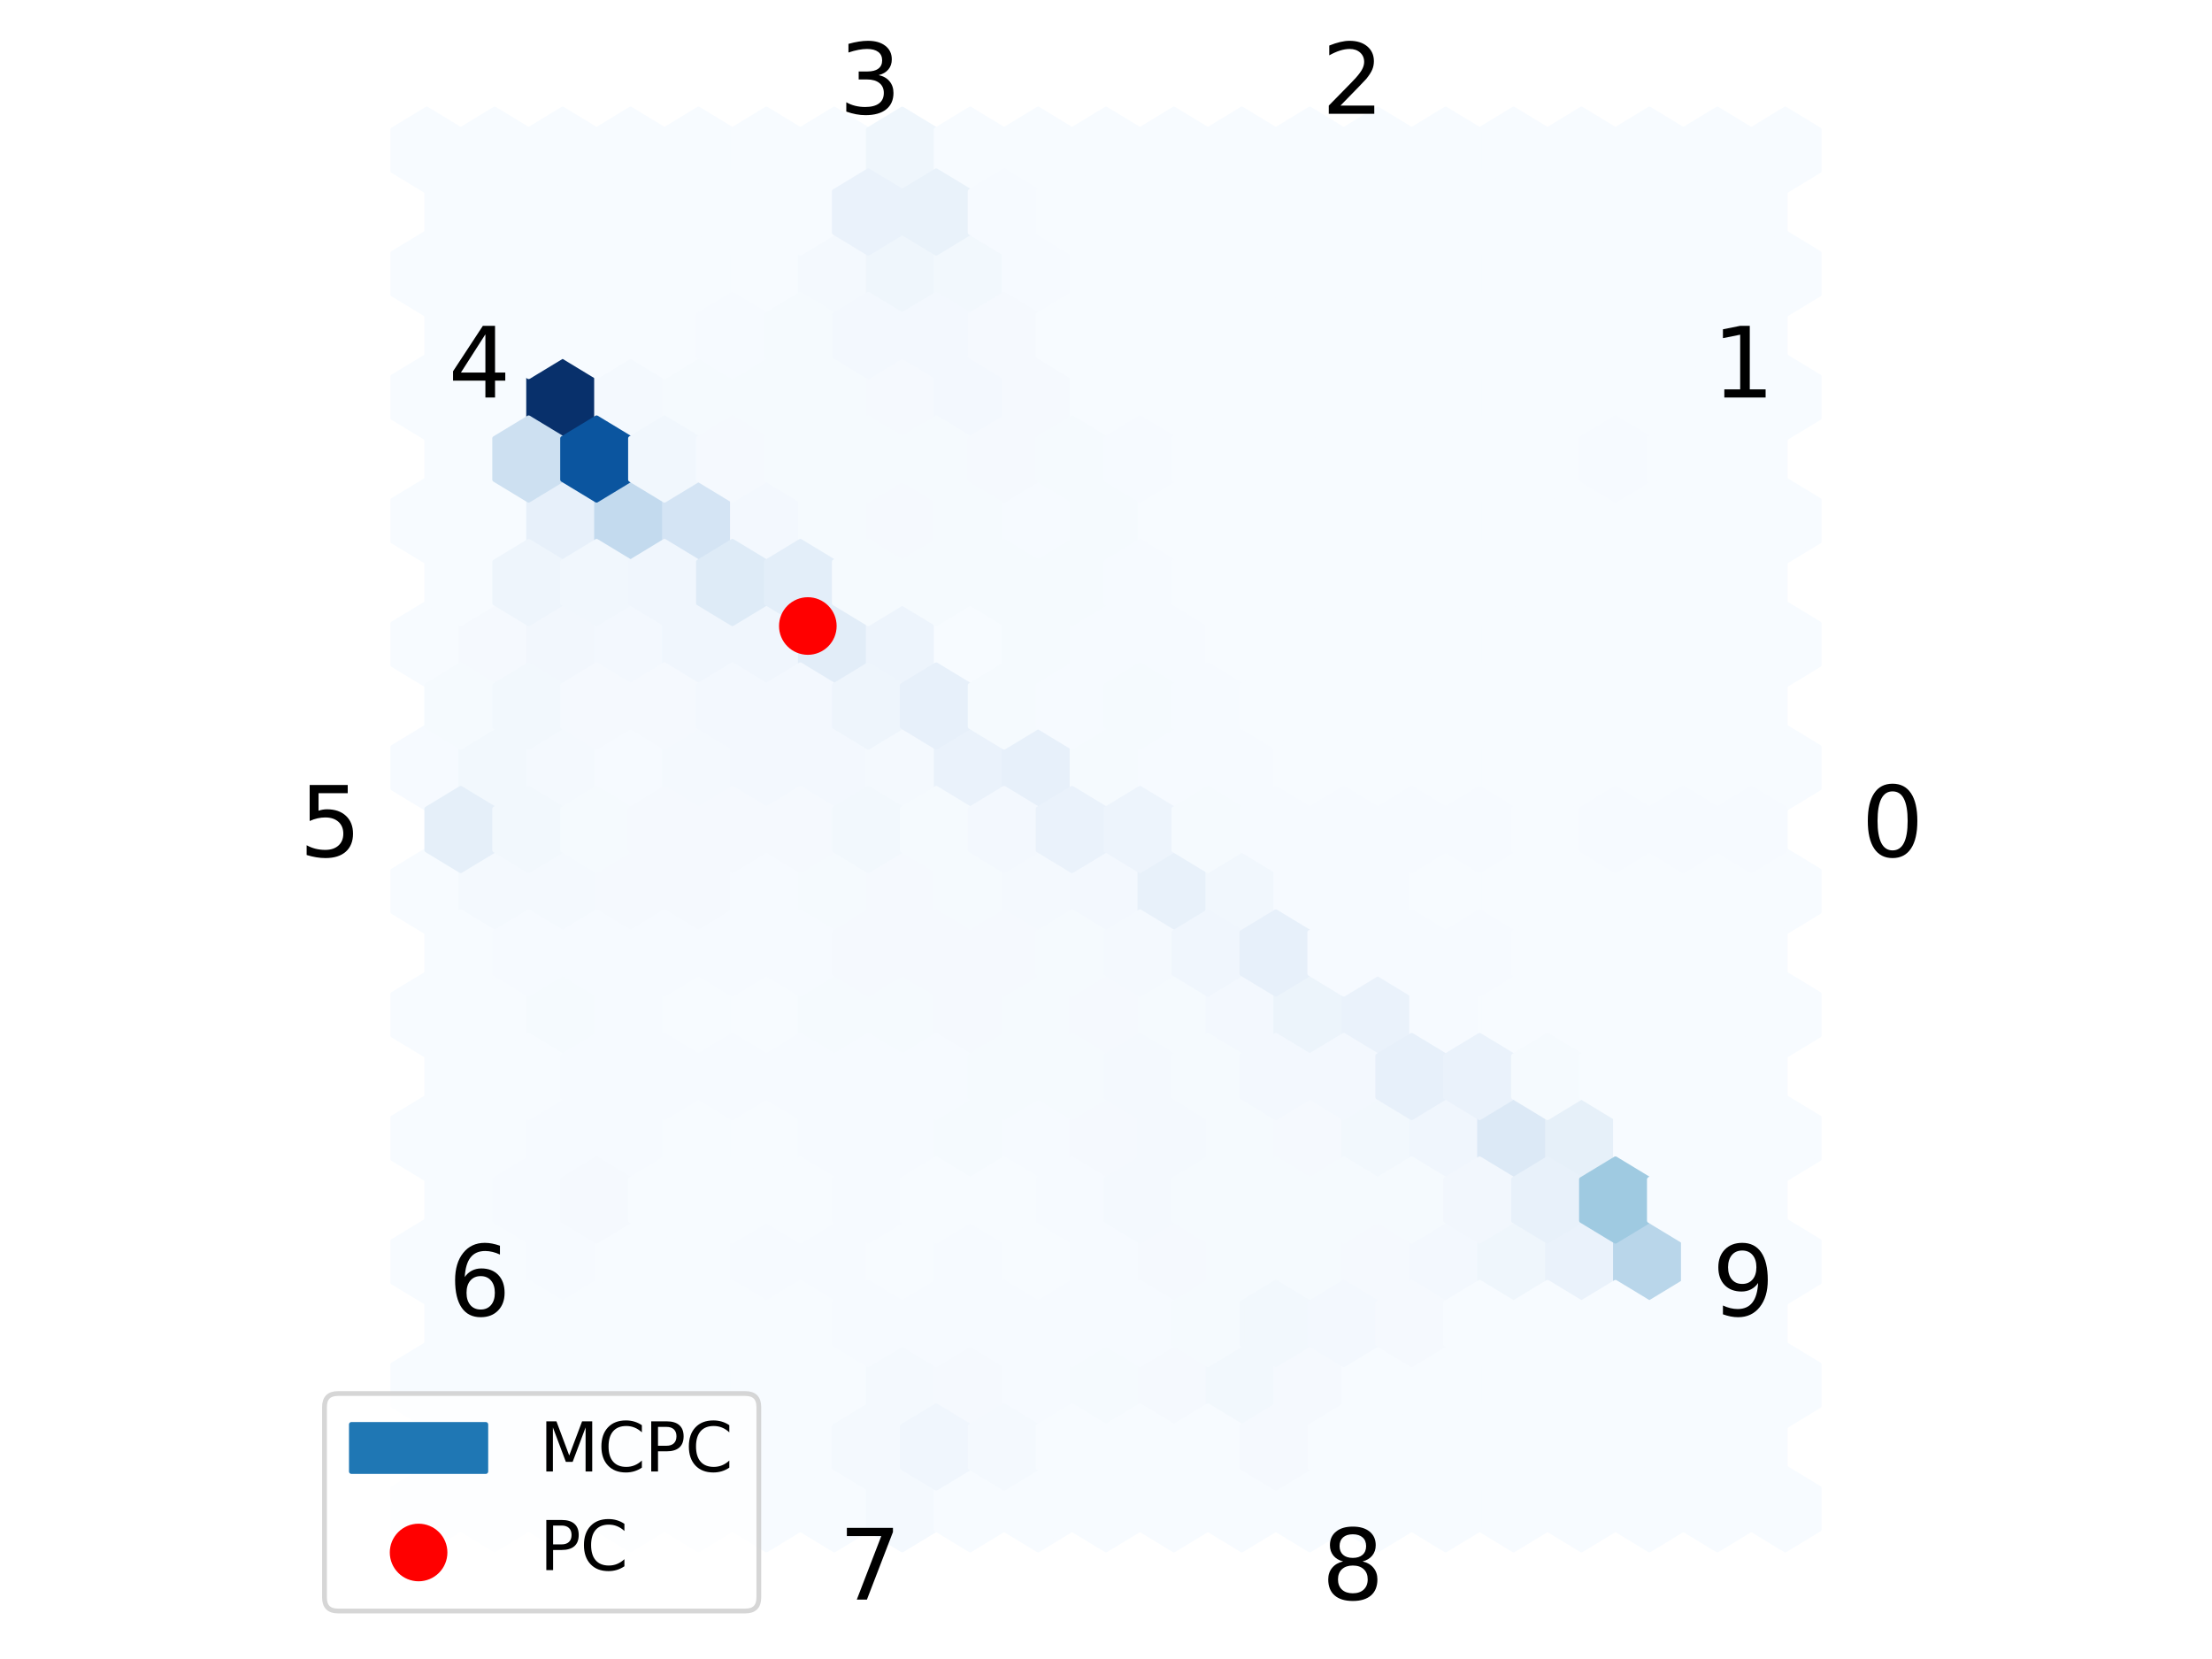 <?xml version="1.0" encoding="utf-8" standalone="no"?>
<!DOCTYPE svg PUBLIC "-//W3C//DTD SVG 1.1//EN"
  "http://www.w3.org/Graphics/SVG/1.1/DTD/svg11.dtd">
<svg xmlns:xlink="http://www.w3.org/1999/xlink" width="460.8pt" height="345.6pt" viewBox="0 0 460.8 345.6" xmlns="http://www.w3.org/2000/svg" version="1.1">
 <defs>
  <style type="text/css">*{stroke-linejoin: round; stroke-linecap: butt}</style>
 </defs>
 <g id="figure_1">
  <g id="patch_1">
   <path d="M 0 345.6 
L 460.8 345.6 
L 460.8 0 
L 0 0 
z
" style="fill: #ffffff"/>
  </g>
  <g id="axes_1">
   <g id="PolyCollection_1">
    <defs>
     <path id="C0_0_5250a82b8a" d="M 237.475 -168.512 
L 237.475 -177.088 
L 230.4 -181.376 
L 223.325 -177.088 
L 223.325 -168.512 
L 230.4 -164.224 
z
"/>
    </defs>
    <g clip-path="url(#p036c32d6ef)">
     <use xlink:href="#C0_0_5250a82b8a" x="-141.5" y="487.1" style="fill: #f7fbff; stroke: #f7fbff"/>
    </g>
    <g clip-path="url(#p036c32d6ef)">
     <use xlink:href="#C0_0_5250a82b8a" x="-141.5" y="461.373" style="fill: #f7fbff; stroke: #f7fbff"/>
    </g>
    <g clip-path="url(#p036c32d6ef)">
     <use xlink:href="#C0_0_5250a82b8a" x="-141.5" y="435.645" style="fill: #f7fbff; stroke: #f7fbff"/>
    </g>
    <g clip-path="url(#p036c32d6ef)">
     <use xlink:href="#C0_0_5250a82b8a" x="-141.5" y="409.918" style="fill: #f7fbff; stroke: #f7fbff"/>
    </g>
    <g clip-path="url(#p036c32d6ef)">
     <use xlink:href="#C0_0_5250a82b8a" x="-141.5" y="384.191" style="fill: #f7fbff; stroke: #f7fbff"/>
    </g>
    <g clip-path="url(#p036c32d6ef)">
     <use xlink:href="#C0_0_5250a82b8a" x="-141.5" y="358.464" style="fill: #f7fbff; stroke: #f7fbff"/>
    </g>
    <g clip-path="url(#p036c32d6ef)">
     <use xlink:href="#C0_0_5250a82b8a" x="-141.5" y="332.736" style="fill: #f6faff; stroke: #f6faff"/>
    </g>
    <g clip-path="url(#p036c32d6ef)">
     <use xlink:href="#C0_0_5250a82b8a" x="-141.5" y="307.009" style="fill: #f7fbff; stroke: #f7fbff"/>
    </g>
    <g clip-path="url(#p036c32d6ef)">
     <use xlink:href="#C0_0_5250a82b8a" x="-141.5" y="281.282" style="fill: #f7fbff; stroke: #f7fbff"/>
    </g>
    <g clip-path="url(#p036c32d6ef)">
     <use xlink:href="#C0_0_5250a82b8a" x="-141.5" y="255.555" style="fill: #f7fbff; stroke: #f7fbff"/>
    </g>
    <g clip-path="url(#p036c32d6ef)">
     <use xlink:href="#C0_0_5250a82b8a" x="-141.5" y="229.827" style="fill: #f7fbff; stroke: #f7fbff"/>
    </g>
    <g clip-path="url(#p036c32d6ef)">
     <use xlink:href="#C0_0_5250a82b8a" x="-141.5" y="204.1" style="fill: #f7fbff; stroke: #f7fbff"/>
    </g>
    <g clip-path="url(#p036c32d6ef)">
     <use xlink:href="#C0_0_5250a82b8a" x="-127.35" y="487.1" style="fill: #f7fbff; stroke: #f7fbff"/>
    </g>
    <g clip-path="url(#p036c32d6ef)">
     <use xlink:href="#C0_0_5250a82b8a" x="-127.35" y="461.373" style="fill: #f7fbff; stroke: #f7fbff"/>
    </g>
    <g clip-path="url(#p036c32d6ef)">
     <use xlink:href="#C0_0_5250a82b8a" x="-127.35" y="435.645" style="fill: #f7fbff; stroke: #f7fbff"/>
    </g>
    <g clip-path="url(#p036c32d6ef)">
     <use xlink:href="#C0_0_5250a82b8a" x="-127.35" y="409.918" style="fill: #f7fbff; stroke: #f7fbff"/>
    </g>
    <g clip-path="url(#p036c32d6ef)">
     <use xlink:href="#C0_0_5250a82b8a" x="-127.35" y="384.191" style="fill: #f7fbff; stroke: #f7fbff"/>
    </g>
    <g clip-path="url(#p036c32d6ef)">
     <use xlink:href="#C0_0_5250a82b8a" x="-127.35" y="358.464" style="fill: #f4f9fe; stroke: #f4f9fe"/>
    </g>
    <g clip-path="url(#p036c32d6ef)">
     <use xlink:href="#C0_0_5250a82b8a" x="-127.35" y="332.736" style="fill: #f2f8fd; stroke: #f2f8fd"/>
    </g>
    <g clip-path="url(#p036c32d6ef)">
     <use xlink:href="#C0_0_5250a82b8a" x="-127.35" y="307.009" style="fill: #f5f9fe; stroke: #f5f9fe"/>
    </g>
    <g clip-path="url(#p036c32d6ef)">
     <use xlink:href="#C0_0_5250a82b8a" x="-127.35" y="281.282" style="fill: #f7fbff; stroke: #f7fbff"/>
    </g>
    <g clip-path="url(#p036c32d6ef)">
     <use xlink:href="#C0_0_5250a82b8a" x="-127.35" y="255.555" style="fill: #f7fbff; stroke: #f7fbff"/>
    </g>
    <g clip-path="url(#p036c32d6ef)">
     <use xlink:href="#C0_0_5250a82b8a" x="-127.35" y="229.827" style="fill: #f7fbff; stroke: #f7fbff"/>
    </g>
    <g clip-path="url(#p036c32d6ef)">
     <use xlink:href="#C0_0_5250a82b8a" x="-127.35" y="204.1" style="fill: #f7fbff; stroke: #f7fbff"/>
    </g>
    <g clip-path="url(#p036c32d6ef)">
     <use xlink:href="#C0_0_5250a82b8a" x="-113.2" y="487.1" style="fill: #f7fbff; stroke: #f7fbff"/>
    </g>
    <g clip-path="url(#p036c32d6ef)">
     <use xlink:href="#C0_0_5250a82b8a" x="-113.2" y="461.373" style="fill: #f7fbff; stroke: #f7fbff"/>
    </g>
    <g clip-path="url(#p036c32d6ef)">
     <use xlink:href="#C0_0_5250a82b8a" x="-113.2" y="435.645" style="fill: #f6faff; stroke: #f6faff"/>
    </g>
    <g clip-path="url(#p036c32d6ef)">
     <use xlink:href="#C0_0_5250a82b8a" x="-113.2" y="409.918" style="fill: #f6faff; stroke: #f6faff"/>
    </g>
    <g clip-path="url(#p036c32d6ef)">
     <use xlink:href="#C0_0_5250a82b8a" x="-113.2" y="384.191" style="fill: #f5fafe; stroke: #f5fafe"/>
    </g>
    <g clip-path="url(#p036c32d6ef)">
     <use xlink:href="#C0_0_5250a82b8a" x="-113.2" y="358.464" style="fill: #f4f9fe; stroke: #f4f9fe"/>
    </g>
    <g clip-path="url(#p036c32d6ef)">
     <use xlink:href="#C0_0_5250a82b8a" x="-113.2" y="332.736" style="fill: #f4f9fe; stroke: #f4f9fe"/>
    </g>
    <g clip-path="url(#p036c32d6ef)">
     <use xlink:href="#C0_0_5250a82b8a" x="-113.2" y="307.009" style="fill: #f2f7fd; stroke: #f2f7fd"/>
    </g>
    <g clip-path="url(#p036c32d6ef)">
     <use xlink:href="#C0_0_5250a82b8a" x="-113.2" y="281.282" style="fill: #e7f0fa; stroke: #e7f0fa"/>
    </g>
    <g clip-path="url(#p036c32d6ef)">
     <use xlink:href="#C0_0_5250a82b8a" x="-113.2" y="255.555" style="fill: #08306b; stroke: #08306b"/>
    </g>
    <g clip-path="url(#p036c32d6ef)">
     <use xlink:href="#C0_0_5250a82b8a" x="-113.2" y="229.827" style="fill: #f7fbff; stroke: #f7fbff"/>
    </g>
    <g clip-path="url(#p036c32d6ef)">
     <use xlink:href="#C0_0_5250a82b8a" x="-113.2" y="204.1" style="fill: #f7fbff; stroke: #f7fbff"/>
    </g>
    <g clip-path="url(#p036c32d6ef)">
     <use xlink:href="#C0_0_5250a82b8a" x="-99.05" y="487.1" style="fill: #f7fbff; stroke: #f7fbff"/>
    </g>
    <g clip-path="url(#p036c32d6ef)">
     <use xlink:href="#C0_0_5250a82b8a" x="-99.05" y="461.373" style="fill: #f7fbff; stroke: #f7fbff"/>
    </g>
    <g clip-path="url(#p036c32d6ef)">
     <use xlink:href="#C0_0_5250a82b8a" x="-99.05" y="435.645" style="fill: #f7fbff; stroke: #f7fbff"/>
    </g>
    <g clip-path="url(#p036c32d6ef)">
     <use xlink:href="#C0_0_5250a82b8a" x="-99.05" y="409.918" style="fill: #f6faff; stroke: #f6faff"/>
    </g>
    <g clip-path="url(#p036c32d6ef)">
     <use xlink:href="#C0_0_5250a82b8a" x="-99.05" y="384.191" style="fill: #f6faff; stroke: #f6faff"/>
    </g>
    <g clip-path="url(#p036c32d6ef)">
     <use xlink:href="#C0_0_5250a82b8a" x="-99.05" y="358.464" style="fill: #f5f9fe; stroke: #f5f9fe"/>
    </g>
    <g clip-path="url(#p036c32d6ef)">
     <use xlink:href="#C0_0_5250a82b8a" x="-99.05" y="332.736" style="fill: #f6faff; stroke: #f6faff"/>
    </g>
    <g clip-path="url(#p036c32d6ef)">
     <use xlink:href="#C0_0_5250a82b8a" x="-99.05" y="307.009" style="fill: #f3f8fe; stroke: #f3f8fe"/>
    </g>
    <g clip-path="url(#p036c32d6ef)">
     <use xlink:href="#C0_0_5250a82b8a" x="-99.05" y="281.282" style="fill: #c3daee; stroke: #c3daee"/>
    </g>
    <g clip-path="url(#p036c32d6ef)">
     <use xlink:href="#C0_0_5250a82b8a" x="-99.05" y="255.555" style="fill: #f4f9fe; stroke: #f4f9fe"/>
    </g>
    <g clip-path="url(#p036c32d6ef)">
     <use xlink:href="#C0_0_5250a82b8a" x="-99.05" y="229.827" style="fill: #f7fbff; stroke: #f7fbff"/>
    </g>
    <g clip-path="url(#p036c32d6ef)">
     <use xlink:href="#C0_0_5250a82b8a" x="-99.05" y="204.1" style="fill: #f7fbff; stroke: #f7fbff"/>
    </g>
    <g clip-path="url(#p036c32d6ef)">
     <use xlink:href="#C0_0_5250a82b8a" x="-84.9" y="487.1" style="fill: #f7fbff; stroke: #f7fbff"/>
    </g>
    <g clip-path="url(#p036c32d6ef)">
     <use xlink:href="#C0_0_5250a82b8a" x="-84.9" y="461.373" style="fill: #f7fbff; stroke: #f7fbff"/>
    </g>
    <g clip-path="url(#p036c32d6ef)">
     <use xlink:href="#C0_0_5250a82b8a" x="-84.9" y="435.645" style="fill: #f7fbff; stroke: #f7fbff"/>
    </g>
    <g clip-path="url(#p036c32d6ef)">
     <use xlink:href="#C0_0_5250a82b8a" x="-84.9" y="409.918" style="fill: #f7fbff; stroke: #f7fbff"/>
    </g>
    <g clip-path="url(#p036c32d6ef)">
     <use xlink:href="#C0_0_5250a82b8a" x="-84.9" y="384.191" style="fill: #f7fbff; stroke: #f7fbff"/>
    </g>
    <g clip-path="url(#p036c32d6ef)">
     <use xlink:href="#C0_0_5250a82b8a" x="-84.9" y="358.464" style="fill: #f5f9fe; stroke: #f5f9fe"/>
    </g>
    <g clip-path="url(#p036c32d6ef)">
     <use xlink:href="#C0_0_5250a82b8a" x="-84.9" y="332.736" style="fill: #f4f9fe; stroke: #f4f9fe"/>
    </g>
    <g clip-path="url(#p036c32d6ef)">
     <use xlink:href="#C0_0_5250a82b8a" x="-84.9" y="307.009" style="fill: #f0f6fd; stroke: #f0f6fd"/>
    </g>
    <g clip-path="url(#p036c32d6ef)">
     <use xlink:href="#C0_0_5250a82b8a" x="-84.9" y="281.282" style="fill: #d4e4f4; stroke: #d4e4f4"/>
    </g>
    <g clip-path="url(#p036c32d6ef)">
     <use xlink:href="#C0_0_5250a82b8a" x="-84.9" y="255.555" style="fill: #f5fafe; stroke: #f5fafe"/>
    </g>
    <g clip-path="url(#p036c32d6ef)">
     <use xlink:href="#C0_0_5250a82b8a" x="-84.9" y="229.827" style="fill: #f7fbff; stroke: #f7fbff"/>
    </g>
    <g clip-path="url(#p036c32d6ef)">
     <use xlink:href="#C0_0_5250a82b8a" x="-84.9" y="204.1" style="fill: #f7fbff; stroke: #f7fbff"/>
    </g>
    <g clip-path="url(#p036c32d6ef)">
     <use xlink:href="#C0_0_5250a82b8a" x="-70.75" y="487.1" style="fill: #f7fbff; stroke: #f7fbff"/>
    </g>
    <g clip-path="url(#p036c32d6ef)">
     <use xlink:href="#C0_0_5250a82b8a" x="-70.75" y="461.373" style="fill: #f7fbff; stroke: #f7fbff"/>
    </g>
    <g clip-path="url(#p036c32d6ef)">
     <use xlink:href="#C0_0_5250a82b8a" x="-70.75" y="435.645" style="fill: #f6faff; stroke: #f6faff"/>
    </g>
    <g clip-path="url(#p036c32d6ef)">
     <use xlink:href="#C0_0_5250a82b8a" x="-70.75" y="409.918" style="fill: #f7fbff; stroke: #f7fbff"/>
    </g>
    <g clip-path="url(#p036c32d6ef)">
     <use xlink:href="#C0_0_5250a82b8a" x="-70.75" y="384.191" style="fill: #f7fbff; stroke: #f7fbff"/>
    </g>
    <g clip-path="url(#p036c32d6ef)">
     <use xlink:href="#C0_0_5250a82b8a" x="-70.75" y="358.464" style="fill: #f6faff; stroke: #f6faff"/>
    </g>
    <g clip-path="url(#p036c32d6ef)">
     <use xlink:href="#C0_0_5250a82b8a" x="-70.75" y="332.736" style="fill: #f3f8fe; stroke: #f3f8fe"/>
    </g>
    <g clip-path="url(#p036c32d6ef)">
     <use xlink:href="#C0_0_5250a82b8a" x="-70.75" y="307.009" style="fill: #f0f6fd; stroke: #f0f6fd"/>
    </g>
    <g clip-path="url(#p036c32d6ef)">
     <use xlink:href="#C0_0_5250a82b8a" x="-70.75" y="281.282" style="fill: #f3f8fe; stroke: #f3f8fe"/>
    </g>
    <g clip-path="url(#p036c32d6ef)">
     <use xlink:href="#C0_0_5250a82b8a" x="-70.75" y="255.555" style="fill: #f5fafe; stroke: #f5fafe"/>
    </g>
    <g clip-path="url(#p036c32d6ef)">
     <use xlink:href="#C0_0_5250a82b8a" x="-70.75" y="229.827" style="fill: #f7fbff; stroke: #f7fbff"/>
    </g>
    <g clip-path="url(#p036c32d6ef)">
     <use xlink:href="#C0_0_5250a82b8a" x="-70.75" y="204.1" style="fill: #f7fbff; stroke: #f7fbff"/>
    </g>
    <g clip-path="url(#p036c32d6ef)">
     <use xlink:href="#C0_0_5250a82b8a" x="-56.6" y="487.1" style="fill: #f7fbff; stroke: #f7fbff"/>
    </g>
    <g clip-path="url(#p036c32d6ef)">
     <use xlink:href="#C0_0_5250a82b8a" x="-56.6" y="461.373" style="fill: #f7fbff; stroke: #f7fbff"/>
    </g>
    <g clip-path="url(#p036c32d6ef)">
     <use xlink:href="#C0_0_5250a82b8a" x="-56.6" y="435.645" style="fill: #f6faff; stroke: #f6faff"/>
    </g>
    <g clip-path="url(#p036c32d6ef)">
     <use xlink:href="#C0_0_5250a82b8a" x="-56.6" y="409.918" style="fill: #f6faff; stroke: #f6faff"/>
    </g>
    <g clip-path="url(#p036c32d6ef)">
     <use xlink:href="#C0_0_5250a82b8a" x="-56.6" y="384.191" style="fill: #f5fafe; stroke: #f5fafe"/>
    </g>
    <g clip-path="url(#p036c32d6ef)">
     <use xlink:href="#C0_0_5250a82b8a" x="-56.6" y="358.464" style="fill: #f5fafe; stroke: #f5fafe"/>
    </g>
    <g clip-path="url(#p036c32d6ef)">
     <use xlink:href="#C0_0_5250a82b8a" x="-56.6" y="332.736" style="fill: #f3f8fe; stroke: #f3f8fe"/>
    </g>
    <g clip-path="url(#p036c32d6ef)">
     <use xlink:href="#C0_0_5250a82b8a" x="-56.6" y="307.009" style="fill: #e2edf8; stroke: #e2edf8"/>
    </g>
    <g clip-path="url(#p036c32d6ef)">
     <use xlink:href="#C0_0_5250a82b8a" x="-56.6" y="281.282" style="fill: #f5fafe; stroke: #f5fafe"/>
    </g>
    <g clip-path="url(#p036c32d6ef)">
     <use xlink:href="#C0_0_5250a82b8a" x="-56.6" y="255.555" style="fill: #f5fafe; stroke: #f5fafe"/>
    </g>
    <g clip-path="url(#p036c32d6ef)">
     <use xlink:href="#C0_0_5250a82b8a" x="-56.6" y="229.827" style="fill: #f4f9fe; stroke: #f4f9fe"/>
    </g>
    <g clip-path="url(#p036c32d6ef)">
     <use xlink:href="#C0_0_5250a82b8a" x="-56.6" y="204.1" style="fill: #f7fbff; stroke: #f7fbff"/>
    </g>
    <g clip-path="url(#p036c32d6ef)">
     <use xlink:href="#C0_0_5250a82b8a" x="-42.45" y="487.1" style="fill: #f4f9fe; stroke: #f4f9fe"/>
    </g>
    <g clip-path="url(#p036c32d6ef)">
     <use xlink:href="#C0_0_5250a82b8a" x="-42.45" y="461.373" style="fill: #f4f9fe; stroke: #f4f9fe"/>
    </g>
    <g clip-path="url(#p036c32d6ef)">
     <use xlink:href="#C0_0_5250a82b8a" x="-42.45" y="435.645" style="fill: #f7fbff; stroke: #f7fbff"/>
    </g>
    <g clip-path="url(#p036c32d6ef)">
     <use xlink:href="#C0_0_5250a82b8a" x="-42.45" y="409.918" style="fill: #f6faff; stroke: #f6faff"/>
    </g>
    <g clip-path="url(#p036c32d6ef)">
     <use xlink:href="#C0_0_5250a82b8a" x="-42.45" y="384.191" style="fill: #f5fafe; stroke: #f5fafe"/>
    </g>
    <g clip-path="url(#p036c32d6ef)">
     <use xlink:href="#C0_0_5250a82b8a" x="-42.45" y="358.464" style="fill: #f5f9fe; stroke: #f5f9fe"/>
    </g>
    <g clip-path="url(#p036c32d6ef)">
     <use xlink:href="#C0_0_5250a82b8a" x="-42.45" y="332.736" style="fill: #f4f9fe; stroke: #f4f9fe"/>
    </g>
    <g clip-path="url(#p036c32d6ef)">
     <use xlink:href="#C0_0_5250a82b8a" x="-42.45" y="307.009" style="fill: #edf4fc; stroke: #edf4fc"/>
    </g>
    <g clip-path="url(#p036c32d6ef)">
     <use xlink:href="#C0_0_5250a82b8a" x="-42.45" y="281.282" style="fill: #f5f9fe; stroke: #f5f9fe"/>
    </g>
    <g clip-path="url(#p036c32d6ef)">
     <use xlink:href="#C0_0_5250a82b8a" x="-42.45" y="255.555" style="fill: #f5f9fe; stroke: #f5f9fe"/>
    </g>
    <g clip-path="url(#p036c32d6ef)">
     <use xlink:href="#C0_0_5250a82b8a" x="-42.45" y="229.827" style="fill: #eff6fc; stroke: #eff6fc"/>
    </g>
    <g clip-path="url(#p036c32d6ef)">
     <use xlink:href="#C0_0_5250a82b8a" x="-42.45" y="204.1" style="fill: #eff6fc; stroke: #eff6fc"/>
    </g>
    <g clip-path="url(#p036c32d6ef)">
     <use xlink:href="#C0_0_5250a82b8a" x="-28.3" y="487.1" style="fill: #f7fbff; stroke: #f7fbff"/>
    </g>
    <g clip-path="url(#p036c32d6ef)">
     <use xlink:href="#C0_0_5250a82b8a" x="-28.3" y="461.373" style="fill: #f5f9fe; stroke: #f5f9fe"/>
    </g>
    <g clip-path="url(#p036c32d6ef)">
     <use xlink:href="#C0_0_5250a82b8a" x="-28.3" y="435.645" style="fill: #f6faff; stroke: #f6faff"/>
    </g>
    <g clip-path="url(#p036c32d6ef)">
     <use xlink:href="#C0_0_5250a82b8a" x="-28.3" y="409.918" style="fill: #f5fafe; stroke: #f5fafe"/>
    </g>
    <g clip-path="url(#p036c32d6ef)">
     <use xlink:href="#C0_0_5250a82b8a" x="-28.3" y="384.191" style="fill: #f5f9fe; stroke: #f5f9fe"/>
    </g>
    <g clip-path="url(#p036c32d6ef)">
     <use xlink:href="#C0_0_5250a82b8a" x="-28.3" y="358.464" style="fill: #f5fafe; stroke: #f5fafe"/>
    </g>
    <g clip-path="url(#p036c32d6ef)">
     <use xlink:href="#C0_0_5250a82b8a" x="-28.3" y="332.736" style="fill: #eaf2fb; stroke: #eaf2fb"/>
    </g>
    <g clip-path="url(#p036c32d6ef)">
     <use xlink:href="#C0_0_5250a82b8a" x="-28.3" y="307.009" style="fill: #f7fbff; stroke: #f7fbff"/>
    </g>
    <g clip-path="url(#p036c32d6ef)">
     <use xlink:href="#C0_0_5250a82b8a" x="-28.3" y="281.282" style="fill: #f5fafe; stroke: #f5fafe"/>
    </g>
    <g clip-path="url(#p036c32d6ef)">
     <use xlink:href="#C0_0_5250a82b8a" x="-28.3" y="255.555" style="fill: #f3f8fe; stroke: #f3f8fe"/>
    </g>
    <g clip-path="url(#p036c32d6ef)">
     <use xlink:href="#C0_0_5250a82b8a" x="-28.3" y="229.827" style="fill: #f2f8fd; stroke: #f2f8fd"/>
    </g>
    <g clip-path="url(#p036c32d6ef)">
     <use xlink:href="#C0_0_5250a82b8a" x="-28.3" y="204.1" style="fill: #f7fbff; stroke: #f7fbff"/>
    </g>
    <g clip-path="url(#p036c32d6ef)">
     <use xlink:href="#C0_0_5250a82b8a" x="-14.15" y="487.1" style="fill: #f7fbff; stroke: #f7fbff"/>
    </g>
    <g clip-path="url(#p036c32d6ef)">
     <use xlink:href="#C0_0_5250a82b8a" x="-14.15" y="461.373" style="fill: #f6faff; stroke: #f6faff"/>
    </g>
    <g clip-path="url(#p036c32d6ef)">
     <use xlink:href="#C0_0_5250a82b8a" x="-14.15" y="435.645" style="fill: #f7fbff; stroke: #f7fbff"/>
    </g>
    <g clip-path="url(#p036c32d6ef)">
     <use xlink:href="#C0_0_5250a82b8a" x="-14.15" y="409.918" style="fill: #f6faff; stroke: #f6faff"/>
    </g>
    <g clip-path="url(#p036c32d6ef)">
     <use xlink:href="#C0_0_5250a82b8a" x="-14.15" y="384.191" style="fill: #f5fafe; stroke: #f5fafe"/>
    </g>
    <g clip-path="url(#p036c32d6ef)">
     <use xlink:href="#C0_0_5250a82b8a" x="-14.15" y="358.464" style="fill: #f4f9fe; stroke: #f4f9fe"/>
    </g>
    <g clip-path="url(#p036c32d6ef)">
     <use xlink:href="#C0_0_5250a82b8a" x="-14.15" y="332.736" style="fill: #e7f0fa; stroke: #e7f0fa"/>
    </g>
    <g clip-path="url(#p036c32d6ef)">
     <use xlink:href="#C0_0_5250a82b8a" x="-14.15" y="307.009" style="fill: #f5fafe; stroke: #f5fafe"/>
    </g>
    <g clip-path="url(#p036c32d6ef)">
     <use xlink:href="#C0_0_5250a82b8a" x="-14.15" y="281.282" style="fill: #f6faff; stroke: #f6faff"/>
    </g>
    <g clip-path="url(#p036c32d6ef)">
     <use xlink:href="#C0_0_5250a82b8a" x="-14.15" y="255.555" style="fill: #f5f9fe; stroke: #f5f9fe"/>
    </g>
    <g clip-path="url(#p036c32d6ef)">
     <use xlink:href="#C0_0_5250a82b8a" x="-14.15" y="229.827" style="fill: #f6faff; stroke: #f6faff"/>
    </g>
    <g clip-path="url(#p036c32d6ef)">
     <use xlink:href="#C0_0_5250a82b8a" x="-14.15" y="204.1" style="fill: #f7fbff; stroke: #f7fbff"/>
    </g>
    <g clip-path="url(#p036c32d6ef)">
     <use xlink:href="#C0_0_5250a82b8a" x="0" y="487.1" style="fill: #f7fbff; stroke: #f7fbff"/>
    </g>
    <g clip-path="url(#p036c32d6ef)">
     <use xlink:href="#C0_0_5250a82b8a" x="0" y="461.373" style="fill: #f5fafe; stroke: #f5fafe"/>
    </g>
    <g clip-path="url(#p036c32d6ef)">
     <use xlink:href="#C0_0_5250a82b8a" x="0" y="435.645" style="fill: #f6faff; stroke: #f6faff"/>
    </g>
    <g clip-path="url(#p036c32d6ef)">
     <use xlink:href="#C0_0_5250a82b8a" x="0" y="409.918" style="fill: #f5f9fe; stroke: #f5f9fe"/>
    </g>
    <g clip-path="url(#p036c32d6ef)">
     <use xlink:href="#C0_0_5250a82b8a" x="0" y="384.191" style="fill: #f5f9fe; stroke: #f5f9fe"/>
    </g>
    <g clip-path="url(#p036c32d6ef)">
     <use xlink:href="#C0_0_5250a82b8a" x="0" y="358.464" style="fill: #f3f8fe; stroke: #f3f8fe"/>
    </g>
    <g clip-path="url(#p036c32d6ef)">
     <use xlink:href="#C0_0_5250a82b8a" x="0" y="332.736" style="fill: #f5fafe; stroke: #f5fafe"/>
    </g>
    <g clip-path="url(#p036c32d6ef)">
     <use xlink:href="#C0_0_5250a82b8a" x="0" y="307.009" style="fill: #f6faff; stroke: #f6faff"/>
    </g>
    <g clip-path="url(#p036c32d6ef)">
     <use xlink:href="#C0_0_5250a82b8a" x="0" y="281.282" style="fill: #f5fafe; stroke: #f5fafe"/>
    </g>
    <g clip-path="url(#p036c32d6ef)">
     <use xlink:href="#C0_0_5250a82b8a" x="0" y="255.555" style="fill: #f7fbff; stroke: #f7fbff"/>
    </g>
    <g clip-path="url(#p036c32d6ef)">
     <use xlink:href="#C0_0_5250a82b8a" x="0" y="229.827" style="fill: #f7fbff; stroke: #f7fbff"/>
    </g>
    <g clip-path="url(#p036c32d6ef)">
     <use xlink:href="#C0_0_5250a82b8a" x="0" y="204.1" style="fill: #f7fbff; stroke: #f7fbff"/>
    </g>
    <g clip-path="url(#p036c32d6ef)">
     <use xlink:href="#C0_0_5250a82b8a" x="14.15" y="487.1" style="fill: #f7fbff; stroke: #f7fbff"/>
    </g>
    <g clip-path="url(#p036c32d6ef)">
     <use xlink:href="#C0_0_5250a82b8a" x="14.15" y="461.373" style="fill: #f5f9fe; stroke: #f5f9fe"/>
    </g>
    <g clip-path="url(#p036c32d6ef)">
     <use xlink:href="#C0_0_5250a82b8a" x="14.15" y="435.645" style="fill: #f5f9fe; stroke: #f5f9fe"/>
    </g>
    <g clip-path="url(#p036c32d6ef)">
     <use xlink:href="#C0_0_5250a82b8a" x="14.15" y="409.918" style="fill: #f4f9fe; stroke: #f4f9fe"/>
    </g>
    <g clip-path="url(#p036c32d6ef)">
     <use xlink:href="#C0_0_5250a82b8a" x="14.15" y="384.191" style="fill: #f5fafe; stroke: #f5fafe"/>
    </g>
    <g clip-path="url(#p036c32d6ef)">
     <use xlink:href="#C0_0_5250a82b8a" x="14.15" y="358.464" style="fill: #e8f1fa; stroke: #e8f1fa"/>
    </g>
    <g clip-path="url(#p036c32d6ef)">
     <use xlink:href="#C0_0_5250a82b8a" x="14.15" y="332.736" style="fill: #f6faff; stroke: #f6faff"/>
    </g>
    <g clip-path="url(#p036c32d6ef)">
     <use xlink:href="#C0_0_5250a82b8a" x="14.15" y="307.009" style="fill: #f6faff; stroke: #f6faff"/>
    </g>
    <g clip-path="url(#p036c32d6ef)">
     <use xlink:href="#C0_0_5250a82b8a" x="14.15" y="281.282" style="fill: #f7fbff; stroke: #f7fbff"/>
    </g>
    <g clip-path="url(#p036c32d6ef)">
     <use xlink:href="#C0_0_5250a82b8a" x="14.15" y="255.555" style="fill: #f7fbff; stroke: #f7fbff"/>
    </g>
    <g clip-path="url(#p036c32d6ef)">
     <use xlink:href="#C0_0_5250a82b8a" x="14.15" y="229.827" style="fill: #f7fbff; stroke: #f7fbff"/>
    </g>
    <g clip-path="url(#p036c32d6ef)">
     <use xlink:href="#C0_0_5250a82b8a" x="14.15" y="204.1" style="fill: #f7fbff; stroke: #f7fbff"/>
    </g>
    <g clip-path="url(#p036c32d6ef)">
     <use xlink:href="#C0_0_5250a82b8a" x="28.3" y="487.1" style="fill: #f7fbff; stroke: #f7fbff"/>
    </g>
    <g clip-path="url(#p036c32d6ef)">
     <use xlink:href="#C0_0_5250a82b8a" x="28.3" y="461.373" style="fill: #f2f8fd; stroke: #f2f8fd"/>
    </g>
    <g clip-path="url(#p036c32d6ef)">
     <use xlink:href="#C0_0_5250a82b8a" x="28.3" y="435.645" style="fill: #f5fafe; stroke: #f5fafe"/>
    </g>
    <g clip-path="url(#p036c32d6ef)">
     <use xlink:href="#C0_0_5250a82b8a" x="28.3" y="409.918" style="fill: #f5fafe; stroke: #f5fafe"/>
    </g>
    <g clip-path="url(#p036c32d6ef)">
     <use xlink:href="#C0_0_5250a82b8a" x="28.3" y="384.191" style="fill: #f3f8fe; stroke: #f3f8fe"/>
    </g>
    <g clip-path="url(#p036c32d6ef)">
     <use xlink:href="#C0_0_5250a82b8a" x="28.3" y="358.464" style="fill: #f1f7fd; stroke: #f1f7fd"/>
    </g>
    <g clip-path="url(#p036c32d6ef)">
     <use xlink:href="#C0_0_5250a82b8a" x="28.3" y="332.736" style="fill: #f6faff; stroke: #f6faff"/>
    </g>
    <g clip-path="url(#p036c32d6ef)">
     <use xlink:href="#C0_0_5250a82b8a" x="28.3" y="307.009" style="fill: #f7fbff; stroke: #f7fbff"/>
    </g>
    <g clip-path="url(#p036c32d6ef)">
     <use xlink:href="#C0_0_5250a82b8a" x="28.3" y="281.282" style="fill: #f7fbff; stroke: #f7fbff"/>
    </g>
    <g clip-path="url(#p036c32d6ef)">
     <use xlink:href="#C0_0_5250a82b8a" x="28.3" y="255.555" style="fill: #f7fbff; stroke: #f7fbff"/>
    </g>
    <g clip-path="url(#p036c32d6ef)">
     <use xlink:href="#C0_0_5250a82b8a" x="28.3" y="229.827" style="fill: #f7fbff; stroke: #f7fbff"/>
    </g>
    <g clip-path="url(#p036c32d6ef)">
     <use xlink:href="#C0_0_5250a82b8a" x="28.3" y="204.1" style="fill: #f7fbff; stroke: #f7fbff"/>
    </g>
    <g clip-path="url(#p036c32d6ef)">
     <use xlink:href="#C0_0_5250a82b8a" x="42.45" y="487.1" style="fill: #f7fbff; stroke: #f7fbff"/>
    </g>
    <g clip-path="url(#p036c32d6ef)">
     <use xlink:href="#C0_0_5250a82b8a" x="42.45" y="461.373" style="fill: #f5f9fe; stroke: #f5f9fe"/>
    </g>
    <g clip-path="url(#p036c32d6ef)">
     <use xlink:href="#C0_0_5250a82b8a" x="42.45" y="435.645" style="fill: #f5fafe; stroke: #f5fafe"/>
    </g>
    <g clip-path="url(#p036c32d6ef)">
     <use xlink:href="#C0_0_5250a82b8a" x="42.45" y="409.918" style="fill: #f5f9fe; stroke: #f5f9fe"/>
    </g>
    <g clip-path="url(#p036c32d6ef)">
     <use xlink:href="#C0_0_5250a82b8a" x="42.45" y="384.191" style="fill: #ecf4fb; stroke: #ecf4fb"/>
    </g>
    <g clip-path="url(#p036c32d6ef)">
     <use xlink:href="#C0_0_5250a82b8a" x="42.45" y="358.464" style="fill: #f6faff; stroke: #f6faff"/>
    </g>
    <g clip-path="url(#p036c32d6ef)">
     <use xlink:href="#C0_0_5250a82b8a" x="42.45" y="332.736" style="fill: #f7fbff; stroke: #f7fbff"/>
    </g>
    <g clip-path="url(#p036c32d6ef)">
     <use xlink:href="#C0_0_5250a82b8a" x="42.45" y="307.009" style="fill: #f7fbff; stroke: #f7fbff"/>
    </g>
    <g clip-path="url(#p036c32d6ef)">
     <use xlink:href="#C0_0_5250a82b8a" x="42.45" y="281.282" style="fill: #f7fbff; stroke: #f7fbff"/>
    </g>
    <g clip-path="url(#p036c32d6ef)">
     <use xlink:href="#C0_0_5250a82b8a" x="42.45" y="255.555" style="fill: #f7fbff; stroke: #f7fbff"/>
    </g>
    <g clip-path="url(#p036c32d6ef)">
     <use xlink:href="#C0_0_5250a82b8a" x="42.45" y="229.827" style="fill: #f7fbff; stroke: #f7fbff"/>
    </g>
    <g clip-path="url(#p036c32d6ef)">
     <use xlink:href="#C0_0_5250a82b8a" x="42.45" y="204.1" style="fill: #f7fbff; stroke: #f7fbff"/>
    </g>
    <g clip-path="url(#p036c32d6ef)">
     <use xlink:href="#C0_0_5250a82b8a" x="56.6" y="487.1" style="fill: #f7fbff; stroke: #f7fbff"/>
    </g>
    <g clip-path="url(#p036c32d6ef)">
     <use xlink:href="#C0_0_5250a82b8a" x="56.6" y="461.373" style="fill: #f7fbff; stroke: #f7fbff"/>
    </g>
    <g clip-path="url(#p036c32d6ef)">
     <use xlink:href="#C0_0_5250a82b8a" x="56.6" y="435.645" style="fill: #f5f9fe; stroke: #f5f9fe"/>
    </g>
    <g clip-path="url(#p036c32d6ef)">
     <use xlink:href="#C0_0_5250a82b8a" x="56.6" y="409.918" style="fill: #f2f8fd; stroke: #f2f8fd"/>
    </g>
    <g clip-path="url(#p036c32d6ef)">
     <use xlink:href="#C0_0_5250a82b8a" x="56.6" y="384.191" style="fill: #eaf2fb; stroke: #eaf2fb"/>
    </g>
    <g clip-path="url(#p036c32d6ef)">
     <use xlink:href="#C0_0_5250a82b8a" x="56.6" y="358.464" style="fill: #f6faff; stroke: #f6faff"/>
    </g>
    <g clip-path="url(#p036c32d6ef)">
     <use xlink:href="#C0_0_5250a82b8a" x="56.6" y="332.736" style="fill: #f7fbff; stroke: #f7fbff"/>
    </g>
    <g clip-path="url(#p036c32d6ef)">
     <use xlink:href="#C0_0_5250a82b8a" x="56.6" y="307.009" style="fill: #f7fbff; stroke: #f7fbff"/>
    </g>
    <g clip-path="url(#p036c32d6ef)">
     <use xlink:href="#C0_0_5250a82b8a" x="56.6" y="281.282" style="fill: #f7fbff; stroke: #f7fbff"/>
    </g>
    <g clip-path="url(#p036c32d6ef)">
     <use xlink:href="#C0_0_5250a82b8a" x="56.6" y="255.555" style="fill: #f7fbff; stroke: #f7fbff"/>
    </g>
    <g clip-path="url(#p036c32d6ef)">
     <use xlink:href="#C0_0_5250a82b8a" x="56.6" y="229.827" style="fill: #f7fbff; stroke: #f7fbff"/>
    </g>
    <g clip-path="url(#p036c32d6ef)">
     <use xlink:href="#C0_0_5250a82b8a" x="56.6" y="204.1" style="fill: #f7fbff; stroke: #f7fbff"/>
    </g>
    <g clip-path="url(#p036c32d6ef)">
     <use xlink:href="#C0_0_5250a82b8a" x="70.75" y="487.1" style="fill: #f7fbff; stroke: #f7fbff"/>
    </g>
    <g clip-path="url(#p036c32d6ef)">
     <use xlink:href="#C0_0_5250a82b8a" x="70.75" y="461.373" style="fill: #f7fbff; stroke: #f7fbff"/>
    </g>
    <g clip-path="url(#p036c32d6ef)">
     <use xlink:href="#C0_0_5250a82b8a" x="70.75" y="435.645" style="fill: #f3f8fe; stroke: #f3f8fe"/>
    </g>
    <g clip-path="url(#p036c32d6ef)">
     <use xlink:href="#C0_0_5250a82b8a" x="70.75" y="409.918" style="fill: #f0f6fd; stroke: #f0f6fd"/>
    </g>
    <g clip-path="url(#p036c32d6ef)">
     <use xlink:href="#C0_0_5250a82b8a" x="70.75" y="384.191" style="fill: #f6faff; stroke: #f6faff"/>
    </g>
    <g clip-path="url(#p036c32d6ef)">
     <use xlink:href="#C0_0_5250a82b8a" x="70.75" y="358.464" style="fill: #f7fbff; stroke: #f7fbff"/>
    </g>
    <g clip-path="url(#p036c32d6ef)">
     <use xlink:href="#C0_0_5250a82b8a" x="70.75" y="332.736" style="fill: #f7fbff; stroke: #f7fbff"/>
    </g>
    <g clip-path="url(#p036c32d6ef)">
     <use xlink:href="#C0_0_5250a82b8a" x="70.75" y="307.009" style="fill: #f7fbff; stroke: #f7fbff"/>
    </g>
    <g clip-path="url(#p036c32d6ef)">
     <use xlink:href="#C0_0_5250a82b8a" x="70.75" y="281.282" style="fill: #f7fbff; stroke: #f7fbff"/>
    </g>
    <g clip-path="url(#p036c32d6ef)">
     <use xlink:href="#C0_0_5250a82b8a" x="70.75" y="255.555" style="fill: #f7fbff; stroke: #f7fbff"/>
    </g>
    <g clip-path="url(#p036c32d6ef)">
     <use xlink:href="#C0_0_5250a82b8a" x="70.75" y="229.827" style="fill: #f7fbff; stroke: #f7fbff"/>
    </g>
    <g clip-path="url(#p036c32d6ef)">
     <use xlink:href="#C0_0_5250a82b8a" x="70.75" y="204.1" style="fill: #f7fbff; stroke: #f7fbff"/>
    </g>
    <g clip-path="url(#p036c32d6ef)">
     <use xlink:href="#C0_0_5250a82b8a" x="84.9" y="487.1" style="fill: #f7fbff; stroke: #f7fbff"/>
    </g>
    <g clip-path="url(#p036c32d6ef)">
     <use xlink:href="#C0_0_5250a82b8a" x="84.9" y="461.373" style="fill: #f7fbff; stroke: #f7fbff"/>
    </g>
    <g clip-path="url(#p036c32d6ef)">
     <use xlink:href="#C0_0_5250a82b8a" x="84.9" y="435.645" style="fill: #eff6fc; stroke: #eff6fc"/>
    </g>
    <g clip-path="url(#p036c32d6ef)">
     <use xlink:href="#C0_0_5250a82b8a" x="84.9" y="409.918" style="fill: #dce9f6; stroke: #dce9f6"/>
    </g>
    <g clip-path="url(#p036c32d6ef)">
     <use xlink:href="#C0_0_5250a82b8a" x="84.9" y="384.191" style="fill: #f7fbff; stroke: #f7fbff"/>
    </g>
    <g clip-path="url(#p036c32d6ef)">
     <use xlink:href="#C0_0_5250a82b8a" x="84.9" y="358.464" style="fill: #f7fbff; stroke: #f7fbff"/>
    </g>
    <g clip-path="url(#p036c32d6ef)">
     <use xlink:href="#C0_0_5250a82b8a" x="84.9" y="332.736" style="fill: #f7fbff; stroke: #f7fbff"/>
    </g>
    <g clip-path="url(#p036c32d6ef)">
     <use xlink:href="#C0_0_5250a82b8a" x="84.9" y="307.009" style="fill: #f7fbff; stroke: #f7fbff"/>
    </g>
    <g clip-path="url(#p036c32d6ef)">
     <use xlink:href="#C0_0_5250a82b8a" x="84.9" y="281.282" style="fill: #f7fbff; stroke: #f7fbff"/>
    </g>
    <g clip-path="url(#p036c32d6ef)">
     <use xlink:href="#C0_0_5250a82b8a" x="84.9" y="255.555" style="fill: #f7fbff; stroke: #f7fbff"/>
    </g>
    <g clip-path="url(#p036c32d6ef)">
     <use xlink:href="#C0_0_5250a82b8a" x="84.9" y="229.827" style="fill: #f7fbff; stroke: #f7fbff"/>
    </g>
    <g clip-path="url(#p036c32d6ef)">
     <use xlink:href="#C0_0_5250a82b8a" x="84.9" y="204.1" style="fill: #f7fbff; stroke: #f7fbff"/>
    </g>
    <g clip-path="url(#p036c32d6ef)">
     <use xlink:href="#C0_0_5250a82b8a" x="99.05" y="487.1" style="fill: #f7fbff; stroke: #f7fbff"/>
    </g>
    <g clip-path="url(#p036c32d6ef)">
     <use xlink:href="#C0_0_5250a82b8a" x="99.05" y="461.373" style="fill: #f7fbff; stroke: #f7fbff"/>
    </g>
    <g clip-path="url(#p036c32d6ef)">
     <use xlink:href="#C0_0_5250a82b8a" x="99.05" y="435.645" style="fill: #eaf2fb; stroke: #eaf2fb"/>
    </g>
    <g clip-path="url(#p036c32d6ef)">
     <use xlink:href="#C0_0_5250a82b8a" x="99.05" y="409.918" style="fill: #e6f0f9; stroke: #e6f0f9"/>
    </g>
    <g clip-path="url(#p036c32d6ef)">
     <use xlink:href="#C0_0_5250a82b8a" x="99.05" y="384.191" style="fill: #f7fbff; stroke: #f7fbff"/>
    </g>
    <g clip-path="url(#p036c32d6ef)">
     <use xlink:href="#C0_0_5250a82b8a" x="99.05" y="358.464" style="fill: #f7fbff; stroke: #f7fbff"/>
    </g>
    <g clip-path="url(#p036c32d6ef)">
     <use xlink:href="#C0_0_5250a82b8a" x="99.05" y="332.736" style="fill: #f7fbff; stroke: #f7fbff"/>
    </g>
    <g clip-path="url(#p036c32d6ef)">
     <use xlink:href="#C0_0_5250a82b8a" x="99.05" y="307.009" style="fill: #f7fbff; stroke: #f7fbff"/>
    </g>
    <g clip-path="url(#p036c32d6ef)">
     <use xlink:href="#C0_0_5250a82b8a" x="99.05" y="281.282" style="fill: #f7fbff; stroke: #f7fbff"/>
    </g>
    <g clip-path="url(#p036c32d6ef)">
     <use xlink:href="#C0_0_5250a82b8a" x="99.05" y="255.555" style="fill: #f7fbff; stroke: #f7fbff"/>
    </g>
    <g clip-path="url(#p036c32d6ef)">
     <use xlink:href="#C0_0_5250a82b8a" x="99.05" y="229.827" style="fill: #f7fbff; stroke: #f7fbff"/>
    </g>
    <g clip-path="url(#p036c32d6ef)">
     <use xlink:href="#C0_0_5250a82b8a" x="99.05" y="204.1" style="fill: #f7fbff; stroke: #f7fbff"/>
    </g>
    <g clip-path="url(#p036c32d6ef)">
     <use xlink:href="#C0_0_5250a82b8a" x="113.2" y="487.1" style="fill: #f7fbff; stroke: #f7fbff"/>
    </g>
    <g clip-path="url(#p036c32d6ef)">
     <use xlink:href="#C0_0_5250a82b8a" x="113.2" y="461.373" style="fill: #f7fbff; stroke: #f7fbff"/>
    </g>
    <g clip-path="url(#p036c32d6ef)">
     <use xlink:href="#C0_0_5250a82b8a" x="113.2" y="435.645" style="fill: #b9d6ea; stroke: #b9d6ea"/>
    </g>
    <g clip-path="url(#p036c32d6ef)">
     <use xlink:href="#C0_0_5250a82b8a" x="113.2" y="409.918" style="fill: #f7fbff; stroke: #f7fbff"/>
    </g>
    <g clip-path="url(#p036c32d6ef)">
     <use xlink:href="#C0_0_5250a82b8a" x="113.2" y="384.191" style="fill: #f7fbff; stroke: #f7fbff"/>
    </g>
    <g clip-path="url(#p036c32d6ef)">
     <use xlink:href="#C0_0_5250a82b8a" x="113.2" y="358.464" style="fill: #f7fbff; stroke: #f7fbff"/>
    </g>
    <g clip-path="url(#p036c32d6ef)">
     <use xlink:href="#C0_0_5250a82b8a" x="113.2" y="332.736" style="fill: #f7fbff; stroke: #f7fbff"/>
    </g>
    <g clip-path="url(#p036c32d6ef)">
     <use xlink:href="#C0_0_5250a82b8a" x="113.2" y="307.009" style="fill: #f7fbff; stroke: #f7fbff"/>
    </g>
    <g clip-path="url(#p036c32d6ef)">
     <use xlink:href="#C0_0_5250a82b8a" x="113.2" y="281.282" style="fill: #f7fbff; stroke: #f7fbff"/>
    </g>
    <g clip-path="url(#p036c32d6ef)">
     <use xlink:href="#C0_0_5250a82b8a" x="113.2" y="255.555" style="fill: #f7fbff; stroke: #f7fbff"/>
    </g>
    <g clip-path="url(#p036c32d6ef)">
     <use xlink:href="#C0_0_5250a82b8a" x="113.2" y="229.827" style="fill: #f7fbff; stroke: #f7fbff"/>
    </g>
    <g clip-path="url(#p036c32d6ef)">
     <use xlink:href="#C0_0_5250a82b8a" x="113.2" y="204.1" style="fill: #f7fbff; stroke: #f7fbff"/>
    </g>
    <g clip-path="url(#p036c32d6ef)">
     <use xlink:href="#C0_0_5250a82b8a" x="127.35" y="487.1" style="fill: #f7fbff; stroke: #f7fbff"/>
    </g>
    <g clip-path="url(#p036c32d6ef)">
     <use xlink:href="#C0_0_5250a82b8a" x="127.35" y="461.373" style="fill: #f7fbff; stroke: #f7fbff"/>
    </g>
    <g clip-path="url(#p036c32d6ef)">
     <use xlink:href="#C0_0_5250a82b8a" x="127.35" y="435.645" style="fill: #f7fbff; stroke: #f7fbff"/>
    </g>
    <g clip-path="url(#p036c32d6ef)">
     <use xlink:href="#C0_0_5250a82b8a" x="127.35" y="409.918" style="fill: #f7fbff; stroke: #f7fbff"/>
    </g>
    <g clip-path="url(#p036c32d6ef)">
     <use xlink:href="#C0_0_5250a82b8a" x="127.35" y="384.191" style="fill: #f7fbff; stroke: #f7fbff"/>
    </g>
    <g clip-path="url(#p036c32d6ef)">
     <use xlink:href="#C0_0_5250a82b8a" x="127.35" y="358.464" style="fill: #f7fbff; stroke: #f7fbff"/>
    </g>
    <g clip-path="url(#p036c32d6ef)">
     <use xlink:href="#C0_0_5250a82b8a" x="127.35" y="332.736" style="fill: #f7fbff; stroke: #f7fbff"/>
    </g>
    <g clip-path="url(#p036c32d6ef)">
     <use xlink:href="#C0_0_5250a82b8a" x="127.35" y="307.009" style="fill: #f7fbff; stroke: #f7fbff"/>
    </g>
    <g clip-path="url(#p036c32d6ef)">
     <use xlink:href="#C0_0_5250a82b8a" x="127.35" y="281.282" style="fill: #f7fbff; stroke: #f7fbff"/>
    </g>
    <g clip-path="url(#p036c32d6ef)">
     <use xlink:href="#C0_0_5250a82b8a" x="127.35" y="255.555" style="fill: #f7fbff; stroke: #f7fbff"/>
    </g>
    <g clip-path="url(#p036c32d6ef)">
     <use xlink:href="#C0_0_5250a82b8a" x="127.35" y="229.827" style="fill: #f7fbff; stroke: #f7fbff"/>
    </g>
    <g clip-path="url(#p036c32d6ef)">
     <use xlink:href="#C0_0_5250a82b8a" x="127.35" y="204.1" style="fill: #f7fbff; stroke: #f7fbff"/>
    </g>
    <g clip-path="url(#p036c32d6ef)">
     <use xlink:href="#C0_0_5250a82b8a" x="141.5" y="487.1" style="fill: #f7fbff; stroke: #f7fbff"/>
    </g>
    <g clip-path="url(#p036c32d6ef)">
     <use xlink:href="#C0_0_5250a82b8a" x="141.5" y="461.373" style="fill: #f7fbff; stroke: #f7fbff"/>
    </g>
    <g clip-path="url(#p036c32d6ef)">
     <use xlink:href="#C0_0_5250a82b8a" x="141.5" y="435.645" style="fill: #f7fbff; stroke: #f7fbff"/>
    </g>
    <g clip-path="url(#p036c32d6ef)">
     <use xlink:href="#C0_0_5250a82b8a" x="141.5" y="409.918" style="fill: #f7fbff; stroke: #f7fbff"/>
    </g>
    <g clip-path="url(#p036c32d6ef)">
     <use xlink:href="#C0_0_5250a82b8a" x="141.5" y="384.191" style="fill: #f7fbff; stroke: #f7fbff"/>
    </g>
    <g clip-path="url(#p036c32d6ef)">
     <use xlink:href="#C0_0_5250a82b8a" x="141.5" y="358.464" style="fill: #f7fbff; stroke: #f7fbff"/>
    </g>
    <g clip-path="url(#p036c32d6ef)">
     <use xlink:href="#C0_0_5250a82b8a" x="141.5" y="332.736" style="fill: #f7fbff; stroke: #f7fbff"/>
    </g>
    <g clip-path="url(#p036c32d6ef)">
     <use xlink:href="#C0_0_5250a82b8a" x="141.5" y="307.009" style="fill: #f7fbff; stroke: #f7fbff"/>
    </g>
    <g clip-path="url(#p036c32d6ef)">
     <use xlink:href="#C0_0_5250a82b8a" x="141.5" y="281.282" style="fill: #f7fbff; stroke: #f7fbff"/>
    </g>
    <g clip-path="url(#p036c32d6ef)">
     <use xlink:href="#C0_0_5250a82b8a" x="141.5" y="255.555" style="fill: #f7fbff; stroke: #f7fbff"/>
    </g>
    <g clip-path="url(#p036c32d6ef)">
     <use xlink:href="#C0_0_5250a82b8a" x="141.5" y="229.827" style="fill: #f7fbff; stroke: #f7fbff"/>
    </g>
    <g clip-path="url(#p036c32d6ef)">
     <use xlink:href="#C0_0_5250a82b8a" x="141.5" y="204.1" style="fill: #f7fbff; stroke: #f7fbff"/>
    </g>
    <g clip-path="url(#p036c32d6ef)">
     <use xlink:href="#C0_0_5250a82b8a" x="-134.425" y="474.236" style="fill: #f7fbff; stroke: #f7fbff"/>
    </g>
    <g clip-path="url(#p036c32d6ef)">
     <use xlink:href="#C0_0_5250a82b8a" x="-134.425" y="448.509" style="fill: #f7fbff; stroke: #f7fbff"/>
    </g>
    <g clip-path="url(#p036c32d6ef)">
     <use xlink:href="#C0_0_5250a82b8a" x="-134.425" y="422.782" style="fill: #f7fbff; stroke: #f7fbff"/>
    </g>
    <g clip-path="url(#p036c32d6ef)">
     <use xlink:href="#C0_0_5250a82b8a" x="-134.425" y="397.054" style="fill: #f7fbff; stroke: #f7fbff"/>
    </g>
    <g clip-path="url(#p036c32d6ef)">
     <use xlink:href="#C0_0_5250a82b8a" x="-134.425" y="371.327" style="fill: #f7fbff; stroke: #f7fbff"/>
    </g>
    <g clip-path="url(#p036c32d6ef)">
     <use xlink:href="#C0_0_5250a82b8a" x="-134.425" y="345.6" style="fill: #e5eff9; stroke: #e5eff9"/>
    </g>
    <g clip-path="url(#p036c32d6ef)">
     <use xlink:href="#C0_0_5250a82b8a" x="-134.425" y="319.873" style="fill: #f5fafe; stroke: #f5fafe"/>
    </g>
    <g clip-path="url(#p036c32d6ef)">
     <use xlink:href="#C0_0_5250a82b8a" x="-134.425" y="294.146" style="fill: #f7fbff; stroke: #f7fbff"/>
    </g>
    <g clip-path="url(#p036c32d6ef)">
     <use xlink:href="#C0_0_5250a82b8a" x="-134.425" y="268.418" style="fill: #f7fbff; stroke: #f7fbff"/>
    </g>
    <g clip-path="url(#p036c32d6ef)">
     <use xlink:href="#C0_0_5250a82b8a" x="-134.425" y="242.691" style="fill: #f7fbff; stroke: #f7fbff"/>
    </g>
    <g clip-path="url(#p036c32d6ef)">
     <use xlink:href="#C0_0_5250a82b8a" x="-134.425" y="216.964" style="fill: #f7fbff; stroke: #f7fbff"/>
    </g>
    <g clip-path="url(#p036c32d6ef)">
     <use xlink:href="#C0_0_5250a82b8a" x="-120.275" y="474.236" style="fill: #f7fbff; stroke: #f7fbff"/>
    </g>
    <g clip-path="url(#p036c32d6ef)">
     <use xlink:href="#C0_0_5250a82b8a" x="-120.275" y="448.509" style="fill: #f7fbff; stroke: #f7fbff"/>
    </g>
    <g clip-path="url(#p036c32d6ef)">
     <use xlink:href="#C0_0_5250a82b8a" x="-120.275" y="422.782" style="fill: #f6faff; stroke: #f6faff"/>
    </g>
    <g clip-path="url(#p036c32d6ef)">
     <use xlink:href="#C0_0_5250a82b8a" x="-120.275" y="397.054" style="fill: #f7fbff; stroke: #f7fbff"/>
    </g>
    <g clip-path="url(#p036c32d6ef)">
     <use xlink:href="#C0_0_5250a82b8a" x="-120.275" y="371.327" style="fill: #f6faff; stroke: #f6faff"/>
    </g>
    <g clip-path="url(#p036c32d6ef)">
     <use xlink:href="#C0_0_5250a82b8a" x="-120.275" y="345.6" style="fill: #f2f8fd; stroke: #f2f8fd"/>
    </g>
    <g clip-path="url(#p036c32d6ef)">
     <use xlink:href="#C0_0_5250a82b8a" x="-120.275" y="319.873" style="fill: #f2f8fd; stroke: #f2f8fd"/>
    </g>
    <g clip-path="url(#p036c32d6ef)">
     <use xlink:href="#C0_0_5250a82b8a" x="-120.275" y="294.146" style="fill: #eef5fc; stroke: #eef5fc"/>
    </g>
    <g clip-path="url(#p036c32d6ef)">
     <use xlink:href="#C0_0_5250a82b8a" x="-120.275" y="268.418" style="fill: #cde0f1; stroke: #cde0f1"/>
    </g>
    <g clip-path="url(#p036c32d6ef)">
     <use xlink:href="#C0_0_5250a82b8a" x="-120.275" y="242.691" style="fill: #f7fbff; stroke: #f7fbff"/>
    </g>
    <g clip-path="url(#p036c32d6ef)">
     <use xlink:href="#C0_0_5250a82b8a" x="-120.275" y="216.964" style="fill: #f7fbff; stroke: #f7fbff"/>
    </g>
    <g clip-path="url(#p036c32d6ef)">
     <use xlink:href="#C0_0_5250a82b8a" x="-106.125" y="474.236" style="fill: #f7fbff; stroke: #f7fbff"/>
    </g>
    <g clip-path="url(#p036c32d6ef)">
     <use xlink:href="#C0_0_5250a82b8a" x="-106.125" y="448.509" style="fill: #f7fbff; stroke: #f7fbff"/>
    </g>
    <g clip-path="url(#p036c32d6ef)">
     <use xlink:href="#C0_0_5250a82b8a" x="-106.125" y="422.782" style="fill: #f5f9fe; stroke: #f5f9fe"/>
    </g>
    <g clip-path="url(#p036c32d6ef)">
     <use xlink:href="#C0_0_5250a82b8a" x="-106.125" y="397.054" style="fill: #f6faff; stroke: #f6faff"/>
    </g>
    <g clip-path="url(#p036c32d6ef)">
     <use xlink:href="#C0_0_5250a82b8a" x="-106.125" y="371.327" style="fill: #f6faff; stroke: #f6faff"/>
    </g>
    <g clip-path="url(#p036c32d6ef)">
     <use xlink:href="#C0_0_5250a82b8a" x="-106.125" y="345.6" style="fill: #f5fafe; stroke: #f5fafe"/>
    </g>
    <g clip-path="url(#p036c32d6ef)">
     <use xlink:href="#C0_0_5250a82b8a" x="-106.125" y="319.873" style="fill: #f5f9fe; stroke: #f5f9fe"/>
    </g>
    <g clip-path="url(#p036c32d6ef)">
     <use xlink:href="#C0_0_5250a82b8a" x="-106.125" y="294.146" style="fill: #f1f7fd; stroke: #f1f7fd"/>
    </g>
    <g clip-path="url(#p036c32d6ef)">
     <use xlink:href="#C0_0_5250a82b8a" x="-106.125" y="268.418" style="fill: #0b559f; stroke: #0b559f"/>
    </g>
    <g clip-path="url(#p036c32d6ef)">
     <use xlink:href="#C0_0_5250a82b8a" x="-106.125" y="242.691" style="fill: #f7fbff; stroke: #f7fbff"/>
    </g>
    <g clip-path="url(#p036c32d6ef)">
     <use xlink:href="#C0_0_5250a82b8a" x="-106.125" y="216.964" style="fill: #f7fbff; stroke: #f7fbff"/>
    </g>
    <g clip-path="url(#p036c32d6ef)">
     <use xlink:href="#C0_0_5250a82b8a" x="-91.975" y="474.236" style="fill: #f7fbff; stroke: #f7fbff"/>
    </g>
    <g clip-path="url(#p036c32d6ef)">
     <use xlink:href="#C0_0_5250a82b8a" x="-91.975" y="448.509" style="fill: #f7fbff; stroke: #f7fbff"/>
    </g>
    <g clip-path="url(#p036c32d6ef)">
     <use xlink:href="#C0_0_5250a82b8a" x="-91.975" y="422.782" style="fill: #f7fbff; stroke: #f7fbff"/>
    </g>
    <g clip-path="url(#p036c32d6ef)">
     <use xlink:href="#C0_0_5250a82b8a" x="-91.975" y="397.054" style="fill: #f6faff; stroke: #f6faff"/>
    </g>
    <g clip-path="url(#p036c32d6ef)">
     <use xlink:href="#C0_0_5250a82b8a" x="-91.975" y="371.327" style="fill: #f6faff; stroke: #f6faff"/>
    </g>
    <g clip-path="url(#p036c32d6ef)">
     <use xlink:href="#C0_0_5250a82b8a" x="-91.975" y="345.6" style="fill: #f5f9fe; stroke: #f5f9fe"/>
    </g>
    <g clip-path="url(#p036c32d6ef)">
     <use xlink:href="#C0_0_5250a82b8a" x="-91.975" y="319.873" style="fill: #f5f9fe; stroke: #f5f9fe"/>
    </g>
    <g clip-path="url(#p036c32d6ef)">
     <use xlink:href="#C0_0_5250a82b8a" x="-91.975" y="294.146" style="fill: #f0f6fd; stroke: #f0f6fd"/>
    </g>
    <g clip-path="url(#p036c32d6ef)">
     <use xlink:href="#C0_0_5250a82b8a" x="-91.975" y="268.418" style="fill: #f1f7fd; stroke: #f1f7fd"/>
    </g>
    <g clip-path="url(#p036c32d6ef)">
     <use xlink:href="#C0_0_5250a82b8a" x="-91.975" y="242.691" style="fill: #f7fbff; stroke: #f7fbff"/>
    </g>
    <g clip-path="url(#p036c32d6ef)">
     <use xlink:href="#C0_0_5250a82b8a" x="-91.975" y="216.964" style="fill: #f7fbff; stroke: #f7fbff"/>
    </g>
    <g clip-path="url(#p036c32d6ef)">
     <use xlink:href="#C0_0_5250a82b8a" x="-77.825" y="474.236" style="fill: #f7fbff; stroke: #f7fbff"/>
    </g>
    <g clip-path="url(#p036c32d6ef)">
     <use xlink:href="#C0_0_5250a82b8a" x="-77.825" y="448.509" style="fill: #f7fbff; stroke: #f7fbff"/>
    </g>
    <g clip-path="url(#p036c32d6ef)">
     <use xlink:href="#C0_0_5250a82b8a" x="-77.825" y="422.782" style="fill: #f7fbff; stroke: #f7fbff"/>
    </g>
    <g clip-path="url(#p036c32d6ef)">
     <use xlink:href="#C0_0_5250a82b8a" x="-77.825" y="397.054" style="fill: #f6faff; stroke: #f6faff"/>
    </g>
    <g clip-path="url(#p036c32d6ef)">
     <use xlink:href="#C0_0_5250a82b8a" x="-77.825" y="371.327" style="fill: #f6faff; stroke: #f6faff"/>
    </g>
    <g clip-path="url(#p036c32d6ef)">
     <use xlink:href="#C0_0_5250a82b8a" x="-77.825" y="345.6" style="fill: #f5f9fe; stroke: #f5f9fe"/>
    </g>
    <g clip-path="url(#p036c32d6ef)">
     <use xlink:href="#C0_0_5250a82b8a" x="-77.825" y="319.873" style="fill: #f3f8fe; stroke: #f3f8fe"/>
    </g>
    <g clip-path="url(#p036c32d6ef)">
     <use xlink:href="#C0_0_5250a82b8a" x="-77.825" y="294.146" style="fill: #deebf7; stroke: #deebf7"/>
    </g>
    <g clip-path="url(#p036c32d6ef)">
     <use xlink:href="#C0_0_5250a82b8a" x="-77.825" y="268.418" style="fill: #f5f9fe; stroke: #f5f9fe"/>
    </g>
    <g clip-path="url(#p036c32d6ef)">
     <use xlink:href="#C0_0_5250a82b8a" x="-77.825" y="242.691" style="fill: #f6faff; stroke: #f6faff"/>
    </g>
    <g clip-path="url(#p036c32d6ef)">
     <use xlink:href="#C0_0_5250a82b8a" x="-77.825" y="216.964" style="fill: #f7fbff; stroke: #f7fbff"/>
    </g>
    <g clip-path="url(#p036c32d6ef)">
     <use xlink:href="#C0_0_5250a82b8a" x="-63.675" y="474.236" style="fill: #f7fbff; stroke: #f7fbff"/>
    </g>
    <g clip-path="url(#p036c32d6ef)">
     <use xlink:href="#C0_0_5250a82b8a" x="-63.675" y="448.509" style="fill: #f7fbff; stroke: #f7fbff"/>
    </g>
    <g clip-path="url(#p036c32d6ef)">
     <use xlink:href="#C0_0_5250a82b8a" x="-63.675" y="422.782" style="fill: #f7fbff; stroke: #f7fbff"/>
    </g>
    <g clip-path="url(#p036c32d6ef)">
     <use xlink:href="#C0_0_5250a82b8a" x="-63.675" y="397.054" style="fill: #f6faff; stroke: #f6faff"/>
    </g>
    <g clip-path="url(#p036c32d6ef)">
     <use xlink:href="#C0_0_5250a82b8a" x="-63.675" y="371.327" style="fill: #f6faff; stroke: #f6faff"/>
    </g>
    <g clip-path="url(#p036c32d6ef)">
     <use xlink:href="#C0_0_5250a82b8a" x="-63.675" y="345.6" style="fill: #f5f9fe; stroke: #f5f9fe"/>
    </g>
    <g clip-path="url(#p036c32d6ef)">
     <use xlink:href="#C0_0_5250a82b8a" x="-63.675" y="319.873" style="fill: #f3f8fe; stroke: #f3f8fe"/>
    </g>
    <g clip-path="url(#p036c32d6ef)">
     <use xlink:href="#C0_0_5250a82b8a" x="-63.675" y="294.146" style="fill: #e3eef9; stroke: #e3eef9"/>
    </g>
    <g clip-path="url(#p036c32d6ef)">
     <use xlink:href="#C0_0_5250a82b8a" x="-63.675" y="268.418" style="fill: #f5fafe; stroke: #f5fafe"/>
    </g>
    <g clip-path="url(#p036c32d6ef)">
     <use xlink:href="#C0_0_5250a82b8a" x="-63.675" y="242.691" style="fill: #f5fafe; stroke: #f5fafe"/>
    </g>
    <g clip-path="url(#p036c32d6ef)">
     <use xlink:href="#C0_0_5250a82b8a" x="-63.675" y="216.964" style="fill: #f7fbff; stroke: #f7fbff"/>
    </g>
    <g clip-path="url(#p036c32d6ef)">
     <use xlink:href="#C0_0_5250a82b8a" x="-49.525" y="474.236" style="fill: #f4f9fe; stroke: #f4f9fe"/>
    </g>
    <g clip-path="url(#p036c32d6ef)">
     <use xlink:href="#C0_0_5250a82b8a" x="-49.525" y="448.509" style="fill: #f6faff; stroke: #f6faff"/>
    </g>
    <g clip-path="url(#p036c32d6ef)">
     <use xlink:href="#C0_0_5250a82b8a" x="-49.525" y="422.782" style="fill: #f6faff; stroke: #f6faff"/>
    </g>
    <g clip-path="url(#p036c32d6ef)">
     <use xlink:href="#C0_0_5250a82b8a" x="-49.525" y="397.054" style="fill: #f6faff; stroke: #f6faff"/>
    </g>
    <g clip-path="url(#p036c32d6ef)">
     <use xlink:href="#C0_0_5250a82b8a" x="-49.525" y="371.327" style="fill: #f5f9fe; stroke: #f5f9fe"/>
    </g>
    <g clip-path="url(#p036c32d6ef)">
     <use xlink:href="#C0_0_5250a82b8a" x="-49.525" y="345.6" style="fill: #f2f8fd; stroke: #f2f8fd"/>
    </g>
    <g clip-path="url(#p036c32d6ef)">
     <use xlink:href="#C0_0_5250a82b8a" x="-49.525" y="319.873" style="fill: #eef5fc; stroke: #eef5fc"/>
    </g>
    <g clip-path="url(#p036c32d6ef)">
     <use xlink:href="#C0_0_5250a82b8a" x="-49.525" y="294.146" style="fill: #f5fafe; stroke: #f5fafe"/>
    </g>
    <g clip-path="url(#p036c32d6ef)">
     <use xlink:href="#C0_0_5250a82b8a" x="-49.525" y="268.418" style="fill: #f5fafe; stroke: #f5fafe"/>
    </g>
    <g clip-path="url(#p036c32d6ef)">
     <use xlink:href="#C0_0_5250a82b8a" x="-49.525" y="242.691" style="fill: #f3f8fe; stroke: #f3f8fe"/>
    </g>
    <g clip-path="url(#p036c32d6ef)">
     <use xlink:href="#C0_0_5250a82b8a" x="-49.525" y="216.964" style="fill: #eaf2fb; stroke: #eaf2fb"/>
    </g>
    <g clip-path="url(#p036c32d6ef)">
     <use xlink:href="#C0_0_5250a82b8a" x="-35.375" y="474.236" style="fill: #f0f6fd; stroke: #f0f6fd"/>
    </g>
    <g clip-path="url(#p036c32d6ef)">
     <use xlink:href="#C0_0_5250a82b8a" x="-35.375" y="448.509" style="fill: #f6faff; stroke: #f6faff"/>
    </g>
    <g clip-path="url(#p036c32d6ef)">
     <use xlink:href="#C0_0_5250a82b8a" x="-35.375" y="422.782" style="fill: #f7fbff; stroke: #f7fbff"/>
    </g>
    <g clip-path="url(#p036c32d6ef)">
     <use xlink:href="#C0_0_5250a82b8a" x="-35.375" y="397.054" style="fill: #f6faff; stroke: #f6faff"/>
    </g>
    <g clip-path="url(#p036c32d6ef)">
     <use xlink:href="#C0_0_5250a82b8a" x="-35.375" y="371.327" style="fill: #f5f9fe; stroke: #f5f9fe"/>
    </g>
    <g clip-path="url(#p036c32d6ef)">
     <use xlink:href="#C0_0_5250a82b8a" x="-35.375" y="345.6" style="fill: #f5fafe; stroke: #f5fafe"/>
    </g>
    <g clip-path="url(#p036c32d6ef)">
     <use xlink:href="#C0_0_5250a82b8a" x="-35.375" y="319.873" style="fill: #e7f0fa; stroke: #e7f0fa"/>
    </g>
    <g clip-path="url(#p036c32d6ef)">
     <use xlink:href="#C0_0_5250a82b8a" x="-35.375" y="294.146" style="fill: #f5fafe; stroke: #f5fafe"/>
    </g>
    <g clip-path="url(#p036c32d6ef)">
     <use xlink:href="#C0_0_5250a82b8a" x="-35.375" y="268.418" style="fill: #f5fafe; stroke: #f5fafe"/>
    </g>
    <g clip-path="url(#p036c32d6ef)">
     <use xlink:href="#C0_0_5250a82b8a" x="-35.375" y="242.691" style="fill: #f3f8fe; stroke: #f3f8fe"/>
    </g>
    <g clip-path="url(#p036c32d6ef)">
     <use xlink:href="#C0_0_5250a82b8a" x="-35.375" y="216.964" style="fill: #e9f2fa; stroke: #e9f2fa"/>
    </g>
    <g clip-path="url(#p036c32d6ef)">
     <use xlink:href="#C0_0_5250a82b8a" x="-21.225" y="474.236" style="fill: #f4f9fe; stroke: #f4f9fe"/>
    </g>
    <g clip-path="url(#p036c32d6ef)">
     <use xlink:href="#C0_0_5250a82b8a" x="-21.225" y="448.509" style="fill: #f6faff; stroke: #f6faff"/>
    </g>
    <g clip-path="url(#p036c32d6ef)">
     <use xlink:href="#C0_0_5250a82b8a" x="-21.225" y="422.782" style="fill: #f7fbff; stroke: #f7fbff"/>
    </g>
    <g clip-path="url(#p036c32d6ef)">
     <use xlink:href="#C0_0_5250a82b8a" x="-21.225" y="397.054" style="fill: #f5fafe; stroke: #f5fafe"/>
    </g>
    <g clip-path="url(#p036c32d6ef)">
     <use xlink:href="#C0_0_5250a82b8a" x="-21.225" y="371.327" style="fill: #f5f9fe; stroke: #f5f9fe"/>
    </g>
    <g clip-path="url(#p036c32d6ef)">
     <use xlink:href="#C0_0_5250a82b8a" x="-21.225" y="345.6" style="fill: #f3f8fe; stroke: #f3f8fe"/>
    </g>
    <g clip-path="url(#p036c32d6ef)">
     <use xlink:href="#C0_0_5250a82b8a" x="-21.225" y="319.873" style="fill: #f5fafe; stroke: #f5fafe"/>
    </g>
    <g clip-path="url(#p036c32d6ef)">
     <use xlink:href="#C0_0_5250a82b8a" x="-21.225" y="294.146" style="fill: #f5fafe; stroke: #f5fafe"/>
    </g>
    <g clip-path="url(#p036c32d6ef)">
     <use xlink:href="#C0_0_5250a82b8a" x="-21.225" y="268.418" style="fill: #f5f9fe; stroke: #f5f9fe"/>
    </g>
    <g clip-path="url(#p036c32d6ef)">
     <use xlink:href="#C0_0_5250a82b8a" x="-21.225" y="242.691" style="fill: #f5f9fe; stroke: #f5f9fe"/>
    </g>
    <g clip-path="url(#p036c32d6ef)">
     <use xlink:href="#C0_0_5250a82b8a" x="-21.225" y="216.964" style="fill: #f6faff; stroke: #f6faff"/>
    </g>
    <g clip-path="url(#p036c32d6ef)">
     <use xlink:href="#C0_0_5250a82b8a" x="-7.075" y="474.236" style="fill: #f7fbff; stroke: #f7fbff"/>
    </g>
    <g clip-path="url(#p036c32d6ef)">
     <use xlink:href="#C0_0_5250a82b8a" x="-7.075" y="448.509" style="fill: #f6faff; stroke: #f6faff"/>
    </g>
    <g clip-path="url(#p036c32d6ef)">
     <use xlink:href="#C0_0_5250a82b8a" x="-7.075" y="422.782" style="fill: #f6faff; stroke: #f6faff"/>
    </g>
    <g clip-path="url(#p036c32d6ef)">
     <use xlink:href="#C0_0_5250a82b8a" x="-7.075" y="397.054" style="fill: #f5fafe; stroke: #f5fafe"/>
    </g>
    <g clip-path="url(#p036c32d6ef)">
     <use xlink:href="#C0_0_5250a82b8a" x="-7.075" y="371.327" style="fill: #f5fafe; stroke: #f5fafe"/>
    </g>
    <g clip-path="url(#p036c32d6ef)">
     <use xlink:href="#C0_0_5250a82b8a" x="-7.075" y="345.6" style="fill: #eaf2fb; stroke: #eaf2fb"/>
    </g>
    <g clip-path="url(#p036c32d6ef)">
     <use xlink:href="#C0_0_5250a82b8a" x="-7.075" y="319.873" style="fill: #f6faff; stroke: #f6faff"/>
    </g>
    <g clip-path="url(#p036c32d6ef)">
     <use xlink:href="#C0_0_5250a82b8a" x="-7.075" y="294.146" style="fill: #f5fafe; stroke: #f5fafe"/>
    </g>
    <g clip-path="url(#p036c32d6ef)">
     <use xlink:href="#C0_0_5250a82b8a" x="-7.075" y="268.418" style="fill: #f5fafe; stroke: #f5fafe"/>
    </g>
    <g clip-path="url(#p036c32d6ef)">
     <use xlink:href="#C0_0_5250a82b8a" x="-7.075" y="242.691" style="fill: #f7fbff; stroke: #f7fbff"/>
    </g>
    <g clip-path="url(#p036c32d6ef)">
     <use xlink:href="#C0_0_5250a82b8a" x="-7.075" y="216.964" style="fill: #f7fbff; stroke: #f7fbff"/>
    </g>
    <g clip-path="url(#p036c32d6ef)">
     <use xlink:href="#C0_0_5250a82b8a" x="7.075" y="474.236" style="fill: #f7fbff; stroke: #f7fbff"/>
    </g>
    <g clip-path="url(#p036c32d6ef)">
     <use xlink:href="#C0_0_5250a82b8a" x="7.075" y="448.509" style="fill: #f6faff; stroke: #f6faff"/>
    </g>
    <g clip-path="url(#p036c32d6ef)">
     <use xlink:href="#C0_0_5250a82b8a" x="7.075" y="422.782" style="fill: #f4f9fe; stroke: #f4f9fe"/>
    </g>
    <g clip-path="url(#p036c32d6ef)">
     <use xlink:href="#C0_0_5250a82b8a" x="7.075" y="397.054" style="fill: #f4f9fe; stroke: #f4f9fe"/>
    </g>
    <g clip-path="url(#p036c32d6ef)">
     <use xlink:href="#C0_0_5250a82b8a" x="7.075" y="371.327" style="fill: #f4f9fe; stroke: #f4f9fe"/>
    </g>
    <g clip-path="url(#p036c32d6ef)">
     <use xlink:href="#C0_0_5250a82b8a" x="7.075" y="345.6" style="fill: #edf4fc; stroke: #edf4fc"/>
    </g>
    <g clip-path="url(#p036c32d6ef)">
     <use xlink:href="#C0_0_5250a82b8a" x="7.075" y="319.873" style="fill: #f5fafe; stroke: #f5fafe"/>
    </g>
    <g clip-path="url(#p036c32d6ef)">
     <use xlink:href="#C0_0_5250a82b8a" x="7.075" y="294.146" style="fill: #f6faff; stroke: #f6faff"/>
    </g>
    <g clip-path="url(#p036c32d6ef)">
     <use xlink:href="#C0_0_5250a82b8a" x="7.075" y="268.418" style="fill: #f6faff; stroke: #f6faff"/>
    </g>
    <g clip-path="url(#p036c32d6ef)">
     <use xlink:href="#C0_0_5250a82b8a" x="7.075" y="242.691" style="fill: #f7fbff; stroke: #f7fbff"/>
    </g>
    <g clip-path="url(#p036c32d6ef)">
     <use xlink:href="#C0_0_5250a82b8a" x="7.075" y="216.964" style="fill: #f7fbff; stroke: #f7fbff"/>
    </g>
    <g clip-path="url(#p036c32d6ef)">
     <use xlink:href="#C0_0_5250a82b8a" x="21.225" y="474.236" style="fill: #f7fbff; stroke: #f7fbff"/>
    </g>
    <g clip-path="url(#p036c32d6ef)">
     <use xlink:href="#C0_0_5250a82b8a" x="21.225" y="448.509" style="fill: #f5fafe; stroke: #f5fafe"/>
    </g>
    <g clip-path="url(#p036c32d6ef)">
     <use xlink:href="#C0_0_5250a82b8a" x="21.225" y="422.782" style="fill: #f5fafe; stroke: #f5fafe"/>
    </g>
    <g clip-path="url(#p036c32d6ef)">
     <use xlink:href="#C0_0_5250a82b8a" x="21.225" y="397.054" style="fill: #f5fafe; stroke: #f5fafe"/>
    </g>
    <g clip-path="url(#p036c32d6ef)">
     <use xlink:href="#C0_0_5250a82b8a" x="21.225" y="371.327" style="fill: #f0f6fd; stroke: #f0f6fd"/>
    </g>
    <g clip-path="url(#p036c32d6ef)">
     <use xlink:href="#C0_0_5250a82b8a" x="21.225" y="345.6" style="fill: #f5fafe; stroke: #f5fafe"/>
    </g>
    <g clip-path="url(#p036c32d6ef)">
     <use xlink:href="#C0_0_5250a82b8a" x="21.225" y="319.873" style="fill: #f6faff; stroke: #f6faff"/>
    </g>
    <g clip-path="url(#p036c32d6ef)">
     <use xlink:href="#C0_0_5250a82b8a" x="21.225" y="294.146" style="fill: #f7fbff; stroke: #f7fbff"/>
    </g>
    <g clip-path="url(#p036c32d6ef)">
     <use xlink:href="#C0_0_5250a82b8a" x="21.225" y="268.418" style="fill: #f7fbff; stroke: #f7fbff"/>
    </g>
    <g clip-path="url(#p036c32d6ef)">
     <use xlink:href="#C0_0_5250a82b8a" x="21.225" y="242.691" style="fill: #f7fbff; stroke: #f7fbff"/>
    </g>
    <g clip-path="url(#p036c32d6ef)">
     <use xlink:href="#C0_0_5250a82b8a" x="21.225" y="216.964" style="fill: #f7fbff; stroke: #f7fbff"/>
    </g>
    <g clip-path="url(#p036c32d6ef)">
     <use xlink:href="#C0_0_5250a82b8a" x="35.375" y="474.236" style="fill: #f5f9fe; stroke: #f5f9fe"/>
    </g>
    <g clip-path="url(#p036c32d6ef)">
     <use xlink:href="#C0_0_5250a82b8a" x="35.375" y="448.509" style="fill: #f2f8fd; stroke: #f2f8fd"/>
    </g>
    <g clip-path="url(#p036c32d6ef)">
     <use xlink:href="#C0_0_5250a82b8a" x="35.375" y="422.782" style="fill: #f5fafe; stroke: #f5fafe"/>
    </g>
    <g clip-path="url(#p036c32d6ef)">
     <use xlink:href="#C0_0_5250a82b8a" x="35.375" y="397.054" style="fill: #f3f8fe; stroke: #f3f8fe"/>
    </g>
    <g clip-path="url(#p036c32d6ef)">
     <use xlink:href="#C0_0_5250a82b8a" x="35.375" y="371.327" style="fill: #e7f0fa; stroke: #e7f0fa"/>
    </g>
    <g clip-path="url(#p036c32d6ef)">
     <use xlink:href="#C0_0_5250a82b8a" x="35.375" y="345.6" style="fill: #f6faff; stroke: #f6faff"/>
    </g>
    <g clip-path="url(#p036c32d6ef)">
     <use xlink:href="#C0_0_5250a82b8a" x="35.375" y="319.873" style="fill: #f7fbff; stroke: #f7fbff"/>
    </g>
    <g clip-path="url(#p036c32d6ef)">
     <use xlink:href="#C0_0_5250a82b8a" x="35.375" y="294.146" style="fill: #f7fbff; stroke: #f7fbff"/>
    </g>
    <g clip-path="url(#p036c32d6ef)">
     <use xlink:href="#C0_0_5250a82b8a" x="35.375" y="268.418" style="fill: #f7fbff; stroke: #f7fbff"/>
    </g>
    <g clip-path="url(#p036c32d6ef)">
     <use xlink:href="#C0_0_5250a82b8a" x="35.375" y="242.691" style="fill: #f7fbff; stroke: #f7fbff"/>
    </g>
    <g clip-path="url(#p036c32d6ef)">
     <use xlink:href="#C0_0_5250a82b8a" x="35.375" y="216.964" style="fill: #f7fbff; stroke: #f7fbff"/>
    </g>
    <g clip-path="url(#p036c32d6ef)">
     <use xlink:href="#C0_0_5250a82b8a" x="49.525" y="474.236" style="fill: #f7fbff; stroke: #f7fbff"/>
    </g>
    <g clip-path="url(#p036c32d6ef)">
     <use xlink:href="#C0_0_5250a82b8a" x="49.525" y="448.509" style="fill: #f3f8fe; stroke: #f3f8fe"/>
    </g>
    <g clip-path="url(#p036c32d6ef)">
     <use xlink:href="#C0_0_5250a82b8a" x="49.525" y="422.782" style="fill: #f5fafe; stroke: #f5fafe"/>
    </g>
    <g clip-path="url(#p036c32d6ef)">
     <use xlink:href="#C0_0_5250a82b8a" x="49.525" y="397.054" style="fill: #f3f8fe; stroke: #f3f8fe"/>
    </g>
    <g clip-path="url(#p036c32d6ef)">
     <use xlink:href="#C0_0_5250a82b8a" x="49.525" y="371.327" style="fill: #f6faff; stroke: #f6faff"/>
    </g>
    <g clip-path="url(#p036c32d6ef)">
     <use xlink:href="#C0_0_5250a82b8a" x="49.525" y="345.6" style="fill: #f6faff; stroke: #f6faff"/>
    </g>
    <g clip-path="url(#p036c32d6ef)">
     <use xlink:href="#C0_0_5250a82b8a" x="49.525" y="319.873" style="fill: #f7fbff; stroke: #f7fbff"/>
    </g>
    <g clip-path="url(#p036c32d6ef)">
     <use xlink:href="#C0_0_5250a82b8a" x="49.525" y="294.146" style="fill: #f7fbff; stroke: #f7fbff"/>
    </g>
    <g clip-path="url(#p036c32d6ef)">
     <use xlink:href="#C0_0_5250a82b8a" x="49.525" y="268.418" style="fill: #f7fbff; stroke: #f7fbff"/>
    </g>
    <g clip-path="url(#p036c32d6ef)">
     <use xlink:href="#C0_0_5250a82b8a" x="49.525" y="242.691" style="fill: #f7fbff; stroke: #f7fbff"/>
    </g>
    <g clip-path="url(#p036c32d6ef)">
     <use xlink:href="#C0_0_5250a82b8a" x="49.525" y="216.964" style="fill: #f7fbff; stroke: #f7fbff"/>
    </g>
    <g clip-path="url(#p036c32d6ef)">
     <use xlink:href="#C0_0_5250a82b8a" x="63.675" y="474.236" style="fill: #f7fbff; stroke: #f7fbff"/>
    </g>
    <g clip-path="url(#p036c32d6ef)">
     <use xlink:href="#C0_0_5250a82b8a" x="63.675" y="448.509" style="fill: #f5f9fe; stroke: #f5f9fe"/>
    </g>
    <g clip-path="url(#p036c32d6ef)">
     <use xlink:href="#C0_0_5250a82b8a" x="63.675" y="422.782" style="fill: #f5fafe; stroke: #f5fafe"/>
    </g>
    <g clip-path="url(#p036c32d6ef)">
     <use xlink:href="#C0_0_5250a82b8a" x="63.675" y="397.054" style="fill: #e7f0fa; stroke: #e7f0fa"/>
    </g>
    <g clip-path="url(#p036c32d6ef)">
     <use xlink:href="#C0_0_5250a82b8a" x="63.675" y="371.327" style="fill: #f6faff; stroke: #f6faff"/>
    </g>
    <g clip-path="url(#p036c32d6ef)">
     <use xlink:href="#C0_0_5250a82b8a" x="63.675" y="345.6" style="fill: #f6faff; stroke: #f6faff"/>
    </g>
    <g clip-path="url(#p036c32d6ef)">
     <use xlink:href="#C0_0_5250a82b8a" x="63.675" y="319.873" style="fill: #f7fbff; stroke: #f7fbff"/>
    </g>
    <g clip-path="url(#p036c32d6ef)">
     <use xlink:href="#C0_0_5250a82b8a" x="63.675" y="294.146" style="fill: #f7fbff; stroke: #f7fbff"/>
    </g>
    <g clip-path="url(#p036c32d6ef)">
     <use xlink:href="#C0_0_5250a82b8a" x="63.675" y="268.418" style="fill: #f7fbff; stroke: #f7fbff"/>
    </g>
    <g clip-path="url(#p036c32d6ef)">
     <use xlink:href="#C0_0_5250a82b8a" x="63.675" y="242.691" style="fill: #f7fbff; stroke: #f7fbff"/>
    </g>
    <g clip-path="url(#p036c32d6ef)">
     <use xlink:href="#C0_0_5250a82b8a" x="63.675" y="216.964" style="fill: #f7fbff; stroke: #f7fbff"/>
    </g>
    <g clip-path="url(#p036c32d6ef)">
     <use xlink:href="#C0_0_5250a82b8a" x="77.825" y="474.236" style="fill: #f7fbff; stroke: #f7fbff"/>
    </g>
    <g clip-path="url(#p036c32d6ef)">
     <use xlink:href="#C0_0_5250a82b8a" x="77.825" y="448.509" style="fill: #f7fbff; stroke: #f7fbff"/>
    </g>
    <g clip-path="url(#p036c32d6ef)">
     <use xlink:href="#C0_0_5250a82b8a" x="77.825" y="422.782" style="fill: #f2f7fd; stroke: #f2f7fd"/>
    </g>
    <g clip-path="url(#p036c32d6ef)">
     <use xlink:href="#C0_0_5250a82b8a" x="77.825" y="397.054" style="fill: #eaf2fb; stroke: #eaf2fb"/>
    </g>
    <g clip-path="url(#p036c32d6ef)">
     <use xlink:href="#C0_0_5250a82b8a" x="77.825" y="371.327" style="fill: #f6faff; stroke: #f6faff"/>
    </g>
    <g clip-path="url(#p036c32d6ef)">
     <use xlink:href="#C0_0_5250a82b8a" x="77.825" y="345.6" style="fill: #f6faff; stroke: #f6faff"/>
    </g>
    <g clip-path="url(#p036c32d6ef)">
     <use xlink:href="#C0_0_5250a82b8a" x="77.825" y="319.873" style="fill: #f7fbff; stroke: #f7fbff"/>
    </g>
    <g clip-path="url(#p036c32d6ef)">
     <use xlink:href="#C0_0_5250a82b8a" x="77.825" y="294.146" style="fill: #f7fbff; stroke: #f7fbff"/>
    </g>
    <g clip-path="url(#p036c32d6ef)">
     <use xlink:href="#C0_0_5250a82b8a" x="77.825" y="268.418" style="fill: #f7fbff; stroke: #f7fbff"/>
    </g>
    <g clip-path="url(#p036c32d6ef)">
     <use xlink:href="#C0_0_5250a82b8a" x="77.825" y="242.691" style="fill: #f7fbff; stroke: #f7fbff"/>
    </g>
    <g clip-path="url(#p036c32d6ef)">
     <use xlink:href="#C0_0_5250a82b8a" x="77.825" y="216.964" style="fill: #f7fbff; stroke: #f7fbff"/>
    </g>
    <g clip-path="url(#p036c32d6ef)">
     <use xlink:href="#C0_0_5250a82b8a" x="91.975" y="474.236" style="fill: #f7fbff; stroke: #f7fbff"/>
    </g>
    <g clip-path="url(#p036c32d6ef)">
     <use xlink:href="#C0_0_5250a82b8a" x="91.975" y="448.509" style="fill: #f7fbff; stroke: #f7fbff"/>
    </g>
    <g clip-path="url(#p036c32d6ef)">
     <use xlink:href="#C0_0_5250a82b8a" x="91.975" y="422.782" style="fill: #e8f1fa; stroke: #e8f1fa"/>
    </g>
    <g clip-path="url(#p036c32d6ef)">
     <use xlink:href="#C0_0_5250a82b8a" x="91.975" y="397.054" style="fill: #f5fafe; stroke: #f5fafe"/>
    </g>
    <g clip-path="url(#p036c32d6ef)">
     <use xlink:href="#C0_0_5250a82b8a" x="91.975" y="371.327" style="fill: #f7fbff; stroke: #f7fbff"/>
    </g>
    <g clip-path="url(#p036c32d6ef)">
     <use xlink:href="#C0_0_5250a82b8a" x="91.975" y="345.6" style="fill: #f7fbff; stroke: #f7fbff"/>
    </g>
    <g clip-path="url(#p036c32d6ef)">
     <use xlink:href="#C0_0_5250a82b8a" x="91.975" y="319.873" style="fill: #f7fbff; stroke: #f7fbff"/>
    </g>
    <g clip-path="url(#p036c32d6ef)">
     <use xlink:href="#C0_0_5250a82b8a" x="91.975" y="294.146" style="fill: #f7fbff; stroke: #f7fbff"/>
    </g>
    <g clip-path="url(#p036c32d6ef)">
     <use xlink:href="#C0_0_5250a82b8a" x="91.975" y="268.418" style="fill: #f7fbff; stroke: #f7fbff"/>
    </g>
    <g clip-path="url(#p036c32d6ef)">
     <use xlink:href="#C0_0_5250a82b8a" x="91.975" y="242.691" style="fill: #f7fbff; stroke: #f7fbff"/>
    </g>
    <g clip-path="url(#p036c32d6ef)">
     <use xlink:href="#C0_0_5250a82b8a" x="91.975" y="216.964" style="fill: #f7fbff; stroke: #f7fbff"/>
    </g>
    <g clip-path="url(#p036c32d6ef)">
     <use xlink:href="#C0_0_5250a82b8a" x="106.125" y="474.236" style="fill: #f7fbff; stroke: #f7fbff"/>
    </g>
    <g clip-path="url(#p036c32d6ef)">
     <use xlink:href="#C0_0_5250a82b8a" x="106.125" y="448.509" style="fill: #f7fbff; stroke: #f7fbff"/>
    </g>
    <g clip-path="url(#p036c32d6ef)">
     <use xlink:href="#C0_0_5250a82b8a" x="106.125" y="422.782" style="fill: #9fcae1; stroke: #9fcae1"/>
    </g>
    <g clip-path="url(#p036c32d6ef)">
     <use xlink:href="#C0_0_5250a82b8a" x="106.125" y="397.054" style="fill: #f7fbff; stroke: #f7fbff"/>
    </g>
    <g clip-path="url(#p036c32d6ef)">
     <use xlink:href="#C0_0_5250a82b8a" x="106.125" y="371.327" style="fill: #f7fbff; stroke: #f7fbff"/>
    </g>
    <g clip-path="url(#p036c32d6ef)">
     <use xlink:href="#C0_0_5250a82b8a" x="106.125" y="345.6" style="fill: #f6faff; stroke: #f6faff"/>
    </g>
    <g clip-path="url(#p036c32d6ef)">
     <use xlink:href="#C0_0_5250a82b8a" x="106.125" y="319.873" style="fill: #f7fbff; stroke: #f7fbff"/>
    </g>
    <g clip-path="url(#p036c32d6ef)">
     <use xlink:href="#C0_0_5250a82b8a" x="106.125" y="294.146" style="fill: #f7fbff; stroke: #f7fbff"/>
    </g>
    <g clip-path="url(#p036c32d6ef)">
     <use xlink:href="#C0_0_5250a82b8a" x="106.125" y="268.418" style="fill: #f6faff; stroke: #f6faff"/>
    </g>
    <g clip-path="url(#p036c32d6ef)">
     <use xlink:href="#C0_0_5250a82b8a" x="106.125" y="242.691" style="fill: #f7fbff; stroke: #f7fbff"/>
    </g>
    <g clip-path="url(#p036c32d6ef)">
     <use xlink:href="#C0_0_5250a82b8a" x="106.125" y="216.964" style="fill: #f7fbff; stroke: #f7fbff"/>
    </g>
    <g clip-path="url(#p036c32d6ef)">
     <use xlink:href="#C0_0_5250a82b8a" x="120.275" y="474.236" style="fill: #f7fbff; stroke: #f7fbff"/>
    </g>
    <g clip-path="url(#p036c32d6ef)">
     <use xlink:href="#C0_0_5250a82b8a" x="120.275" y="448.509" style="fill: #f7fbff; stroke: #f7fbff"/>
    </g>
    <g clip-path="url(#p036c32d6ef)">
     <use xlink:href="#C0_0_5250a82b8a" x="120.275" y="422.782" style="fill: #f7fbff; stroke: #f7fbff"/>
    </g>
    <g clip-path="url(#p036c32d6ef)">
     <use xlink:href="#C0_0_5250a82b8a" x="120.275" y="397.054" style="fill: #f7fbff; stroke: #f7fbff"/>
    </g>
    <g clip-path="url(#p036c32d6ef)">
     <use xlink:href="#C0_0_5250a82b8a" x="120.275" y="371.327" style="fill: #f7fbff; stroke: #f7fbff"/>
    </g>
    <g clip-path="url(#p036c32d6ef)">
     <use xlink:href="#C0_0_5250a82b8a" x="120.275" y="345.6" style="fill: #f6faff; stroke: #f6faff"/>
    </g>
    <g clip-path="url(#p036c32d6ef)">
     <use xlink:href="#C0_0_5250a82b8a" x="120.275" y="319.873" style="fill: #f7fbff; stroke: #f7fbff"/>
    </g>
    <g clip-path="url(#p036c32d6ef)">
     <use xlink:href="#C0_0_5250a82b8a" x="120.275" y="294.146" style="fill: #f7fbff; stroke: #f7fbff"/>
    </g>
    <g clip-path="url(#p036c32d6ef)">
     <use xlink:href="#C0_0_5250a82b8a" x="120.275" y="268.418" style="fill: #f7fbff; stroke: #f7fbff"/>
    </g>
    <g clip-path="url(#p036c32d6ef)">
     <use xlink:href="#C0_0_5250a82b8a" x="120.275" y="242.691" style="fill: #f7fbff; stroke: #f7fbff"/>
    </g>
    <g clip-path="url(#p036c32d6ef)">
     <use xlink:href="#C0_0_5250a82b8a" x="120.275" y="216.964" style="fill: #f7fbff; stroke: #f7fbff"/>
    </g>
    <g clip-path="url(#p036c32d6ef)">
     <use xlink:href="#C0_0_5250a82b8a" x="134.425" y="474.236" style="fill: #f7fbff; stroke: #f7fbff"/>
    </g>
    <g clip-path="url(#p036c32d6ef)">
     <use xlink:href="#C0_0_5250a82b8a" x="134.425" y="448.509" style="fill: #f7fbff; stroke: #f7fbff"/>
    </g>
    <g clip-path="url(#p036c32d6ef)">
     <use xlink:href="#C0_0_5250a82b8a" x="134.425" y="422.782" style="fill: #f7fbff; stroke: #f7fbff"/>
    </g>
    <g clip-path="url(#p036c32d6ef)">
     <use xlink:href="#C0_0_5250a82b8a" x="134.425" y="397.054" style="fill: #f7fbff; stroke: #f7fbff"/>
    </g>
    <g clip-path="url(#p036c32d6ef)">
     <use xlink:href="#C0_0_5250a82b8a" x="134.425" y="371.327" style="fill: #f7fbff; stroke: #f7fbff"/>
    </g>
    <g clip-path="url(#p036c32d6ef)">
     <use xlink:href="#C0_0_5250a82b8a" x="134.425" y="345.6" style="fill: #f6faff; stroke: #f6faff"/>
    </g>
    <g clip-path="url(#p036c32d6ef)">
     <use xlink:href="#C0_0_5250a82b8a" x="134.425" y="319.873" style="fill: #f7fbff; stroke: #f7fbff"/>
    </g>
    <g clip-path="url(#p036c32d6ef)">
     <use xlink:href="#C0_0_5250a82b8a" x="134.425" y="294.146" style="fill: #f7fbff; stroke: #f7fbff"/>
    </g>
    <g clip-path="url(#p036c32d6ef)">
     <use xlink:href="#C0_0_5250a82b8a" x="134.425" y="268.418" style="fill: #f7fbff; stroke: #f7fbff"/>
    </g>
    <g clip-path="url(#p036c32d6ef)">
     <use xlink:href="#C0_0_5250a82b8a" x="134.425" y="242.691" style="fill: #f7fbff; stroke: #f7fbff"/>
    </g>
    <g clip-path="url(#p036c32d6ef)">
     <use xlink:href="#C0_0_5250a82b8a" x="134.425" y="216.964" style="fill: #f7fbff; stroke: #f7fbff"/>
    </g>
   </g>
   <g id="PathCollection_1">
    <defs>
     <path id="m481a4e5493" d="M 0 3 
C 0.796 3 1.559 2.684 2.121 2.121 
C 2.684 1.559 3 0.796 3 0 
C 3 -0.796 2.684 -1.559 2.121 -2.121 
C 1.559 -2.684 0.796 -3 0 -3 
C -0.796 -3 -1.559 -2.684 -2.121 -2.121 
C -2.684 -1.559 -3 -0.796 -3 0 
C -3 0.796 -2.684 1.559 -2.121 2.121 
C -1.559 2.684 -0.796 3 0 3 
z
" style="stroke: #ff0000; stroke-width: 6"/>
    </defs>
    <g clip-path="url(#p036c32d6ef)">
     <use xlink:href="#m481a4e5493" x="168.287" y="130.411" style="fill: #ff0000; stroke: #ff0000; stroke-width: 6"/>
    </g>
   </g>
   <g id="text_1">
    <!-- 0 -->
    <g transform="translate(387.748 178.46)scale(0.2 -0.2)">
     <defs>
      <path id="DejaVuSans-30" d="M 2034 4250 
Q 1547 4250 1301 3770 
Q 1056 3291 1056 2328 
Q 1056 1369 1301 889 
Q 1547 409 2034 409 
Q 2525 409 2770 889 
Q 3016 1369 3016 2328 
Q 3016 3291 2770 3770 
Q 2525 4250 2034 4250 
z
M 2034 4750 
Q 2819 4750 3233 4129 
Q 3647 3509 3647 2328 
Q 3647 1150 3233 529 
Q 2819 -91 2034 -91 
Q 1250 -91 836 529 
Q 422 1150 422 2328 
Q 422 3509 836 4129 
Q 1250 4750 2034 4750 
z
" transform="scale(0.016)"/>
     </defs>
     <use xlink:href="#DejaVuSans-30"/>
    </g>
   </g>
   <g id="text_2">
    <!-- 1 -->
    <g transform="translate(356.67 82.813)scale(0.2 -0.2)">
     <defs>
      <path id="DejaVuSans-31" d="M 794 531 
L 1825 531 
L 1825 4091 
L 703 3866 
L 703 4441 
L 1819 4666 
L 2450 4666 
L 2450 531 
L 3481 531 
L 3481 0 
L 794 0 
L 794 531 
z
" transform="scale(0.016)"/>
     </defs>
     <use xlink:href="#DejaVuSans-31"/>
    </g>
   </g>
   <g id="text_3">
    <!-- 2 -->
    <g transform="translate(275.308 23.7)scale(0.2 -0.2)">
     <defs>
      <path id="DejaVuSans-32" d="M 1228 531 
L 3431 531 
L 3431 0 
L 469 0 
L 469 531 
Q 828 903 1448 1529 
Q 2069 2156 2228 2338 
Q 2531 2678 2651 2914 
Q 2772 3150 2772 3378 
Q 2772 3750 2511 3984 
Q 2250 4219 1831 4219 
Q 1534 4219 1204 4116 
Q 875 4013 500 3803 
L 500 4441 
Q 881 4594 1212 4672 
Q 1544 4750 1819 4750 
Q 2544 4750 2975 4387 
Q 3406 4025 3406 3419 
Q 3406 3131 3298 2873 
Q 3191 2616 2906 2266 
Q 2828 2175 2409 1742 
Q 1991 1309 1228 531 
z
" transform="scale(0.016)"/>
     </defs>
     <use xlink:href="#DejaVuSans-32"/>
    </g>
   </g>
   <g id="text_4">
    <!-- 3 -->
    <g transform="translate(174.738 23.7)scale(0.2 -0.2)">
     <defs>
      <path id="DejaVuSans-33" d="M 2597 2516 
Q 3050 2419 3304 2112 
Q 3559 1806 3559 1356 
Q 3559 666 3084 287 
Q 2609 -91 1734 -91 
Q 1441 -91 1130 -33 
Q 819 25 488 141 
L 488 750 
Q 750 597 1062 519 
Q 1375 441 1716 441 
Q 2309 441 2620 675 
Q 2931 909 2931 1356 
Q 2931 1769 2642 2001 
Q 2353 2234 1838 2234 
L 1294 2234 
L 1294 2753 
L 1863 2753 
Q 2328 2753 2575 2939 
Q 2822 3125 2822 3475 
Q 2822 3834 2567 4026 
Q 2313 4219 1838 4219 
Q 1578 4219 1281 4162 
Q 984 4106 628 3988 
L 628 4550 
Q 988 4650 1302 4700 
Q 1616 4750 1894 4750 
Q 2613 4750 3031 4423 
Q 3450 4097 3450 3541 
Q 3450 3153 3228 2886 
Q 3006 2619 2597 2516 
z
" transform="scale(0.016)"/>
     </defs>
     <use xlink:href="#DejaVuSans-33"/>
    </g>
   </g>
   <g id="text_5">
    <!-- 4 -->
    <g transform="translate(93.376 82.813)scale(0.2 -0.2)">
     <defs>
      <path id="DejaVuSans-34" d="M 2419 4116 
L 825 1625 
L 2419 1625 
L 2419 4116 
z
M 2253 4666 
L 3047 4666 
L 3047 1625 
L 3713 1625 
L 3713 1100 
L 3047 1100 
L 3047 0 
L 2419 0 
L 2419 1100 
L 313 1100 
L 313 1709 
L 2253 4666 
z
" transform="scale(0.016)"/>
     </defs>
     <use xlink:href="#DejaVuSans-34"/>
    </g>
   </g>
   <g id="text_6">
    <!-- 5 -->
    <g transform="translate(62.298 178.46)scale(0.2 -0.2)">
     <defs>
      <path id="DejaVuSans-35" d="M 691 4666 
L 3169 4666 
L 3169 4134 
L 1269 4134 
L 1269 2991 
Q 1406 3038 1543 3061 
Q 1681 3084 1819 3084 
Q 2600 3084 3056 2656 
Q 3513 2228 3513 1497 
Q 3513 744 3044 326 
Q 2575 -91 1722 -91 
Q 1428 -91 1123 -41 
Q 819 9 494 109 
L 494 744 
Q 775 591 1075 516 
Q 1375 441 1709 441 
Q 2250 441 2565 725 
Q 2881 1009 2881 1497 
Q 2881 1984 2565 2268 
Q 2250 2553 1709 2553 
Q 1456 2553 1204 2497 
Q 953 2441 691 2322 
L 691 4666 
z
" transform="scale(0.016)"/>
     </defs>
     <use xlink:href="#DejaVuSans-35"/>
    </g>
   </g>
   <g id="text_7">
    <!-- 6 -->
    <g transform="translate(93.376 274.107)scale(0.2 -0.2)">
     <defs>
      <path id="DejaVuSans-36" d="M 2113 2584 
Q 1688 2584 1439 2293 
Q 1191 2003 1191 1497 
Q 1191 994 1439 701 
Q 1688 409 2113 409 
Q 2538 409 2786 701 
Q 3034 994 3034 1497 
Q 3034 2003 2786 2293 
Q 2538 2584 2113 2584 
z
M 3366 4563 
L 3366 3988 
Q 3128 4100 2886 4159 
Q 2644 4219 2406 4219 
Q 1781 4219 1451 3797 
Q 1122 3375 1075 2522 
Q 1259 2794 1537 2939 
Q 1816 3084 2150 3084 
Q 2853 3084 3261 2657 
Q 3669 2231 3669 1497 
Q 3669 778 3244 343 
Q 2819 -91 2113 -91 
Q 1303 -91 875 529 
Q 447 1150 447 2328 
Q 447 3434 972 4092 
Q 1497 4750 2381 4750 
Q 2619 4750 2861 4703 
Q 3103 4656 3366 4563 
z
" transform="scale(0.016)"/>
     </defs>
     <use xlink:href="#DejaVuSans-36"/>
    </g>
   </g>
   <g id="text_8">
    <!-- 7 -->
    <g transform="translate(174.738 333.22)scale(0.2 -0.2)">
     <defs>
      <path id="DejaVuSans-37" d="M 525 4666 
L 3525 4666 
L 3525 4397 
L 1831 0 
L 1172 0 
L 2766 4134 
L 525 4134 
L 525 4666 
z
" transform="scale(0.016)"/>
     </defs>
     <use xlink:href="#DejaVuSans-37"/>
    </g>
   </g>
   <g id="text_9">
    <!-- 8 -->
    <g transform="translate(275.308 333.22)scale(0.2 -0.2)">
     <defs>
      <path id="DejaVuSans-38" d="M 2034 2216 
Q 1584 2216 1326 1975 
Q 1069 1734 1069 1313 
Q 1069 891 1326 650 
Q 1584 409 2034 409 
Q 2484 409 2743 651 
Q 3003 894 3003 1313 
Q 3003 1734 2745 1975 
Q 2488 2216 2034 2216 
z
M 1403 2484 
Q 997 2584 770 2862 
Q 544 3141 544 3541 
Q 544 4100 942 4425 
Q 1341 4750 2034 4750 
Q 2731 4750 3128 4425 
Q 3525 4100 3525 3541 
Q 3525 3141 3298 2862 
Q 3072 2584 2669 2484 
Q 3125 2378 3379 2068 
Q 3634 1759 3634 1313 
Q 3634 634 3220 271 
Q 2806 -91 2034 -91 
Q 1263 -91 848 271 
Q 434 634 434 1313 
Q 434 1759 690 2068 
Q 947 2378 1403 2484 
z
M 1172 3481 
Q 1172 3119 1398 2916 
Q 1625 2713 2034 2713 
Q 2441 2713 2670 2916 
Q 2900 3119 2900 3481 
Q 2900 3844 2670 4047 
Q 2441 4250 2034 4250 
Q 1625 4250 1398 4047 
Q 1172 3844 1172 3481 
z
" transform="scale(0.016)"/>
     </defs>
     <use xlink:href="#DejaVuSans-38"/>
    </g>
   </g>
   <g id="text_10">
    <!-- 9 -->
    <g transform="translate(356.67 274.107)scale(0.2 -0.2)">
     <defs>
      <path id="DejaVuSans-39" d="M 703 97 
L 703 672 
Q 941 559 1184 500 
Q 1428 441 1663 441 
Q 2288 441 2617 861 
Q 2947 1281 2994 2138 
Q 2813 1869 2534 1725 
Q 2256 1581 1919 1581 
Q 1219 1581 811 2004 
Q 403 2428 403 3163 
Q 403 3881 828 4315 
Q 1253 4750 1959 4750 
Q 2769 4750 3195 4129 
Q 3622 3509 3622 2328 
Q 3622 1225 3098 567 
Q 2575 -91 1691 -91 
Q 1453 -91 1209 -44 
Q 966 3 703 97 
z
M 1959 2075 
Q 2384 2075 2632 2365 
Q 2881 2656 2881 3163 
Q 2881 3666 2632 3958 
Q 2384 4250 1959 4250 
Q 1534 4250 1286 3958 
Q 1038 3666 1038 3163 
Q 1038 2656 1286 2365 
Q 1534 2075 1959 2075 
z
" transform="scale(0.016)"/>
     </defs>
     <use xlink:href="#DejaVuSans-39"/>
    </g>
   </g>
   <g id="legend_1">
    <g id="patch_2">
     <path d="M 70.4 335.6 
L 155.273 335.6 
Q 158.073 335.6 158.073 332.8 
L 158.073 293.101 
Q 158.073 290.301 155.273 290.301 
L 70.4 290.301 
Q 67.6 290.301 67.6 293.101 
L 67.6 332.8 
Q 67.6 335.6 70.4 335.6 
z
" style="fill: #ffffff; opacity: 0.8; stroke: #cccccc; stroke-linejoin: miter"/>
    </g>
    <g id="patch_3">
     <path d="M 73.2 306.539 
L 101.2 306.539 
L 101.2 296.739 
L 73.2 296.739 
z
" style="fill: #1f77b4; stroke: #1f77b4; stroke-linejoin: miter"/>
    </g>
    <g id="text_11">
     <!-- MCPC -->
     <g transform="translate(112.4 306.539)scale(0.14 -0.14)">
      <defs>
       <path id="DejaVuSans-4d" d="M 628 4666 
L 1569 4666 
L 2759 1491 
L 3956 4666 
L 4897 4666 
L 4897 0 
L 4281 0 
L 4281 4097 
L 3078 897 
L 2444 897 
L 1241 4097 
L 1241 0 
L 628 0 
L 628 4666 
z
" transform="scale(0.016)"/>
       <path id="DejaVuSans-43" d="M 4122 4306 
L 4122 3641 
Q 3803 3938 3442 4084 
Q 3081 4231 2675 4231 
Q 1875 4231 1450 3742 
Q 1025 3253 1025 2328 
Q 1025 1406 1450 917 
Q 1875 428 2675 428 
Q 3081 428 3442 575 
Q 3803 722 4122 1019 
L 4122 359 
Q 3791 134 3420 21 
Q 3050 -91 2638 -91 
Q 1578 -91 968 557 
Q 359 1206 359 2328 
Q 359 3453 968 4101 
Q 1578 4750 2638 4750 
Q 3056 4750 3426 4639 
Q 3797 4528 4122 4306 
z
" transform="scale(0.016)"/>
       <path id="DejaVuSans-50" d="M 1259 4147 
L 1259 2394 
L 2053 2394 
Q 2494 2394 2734 2622 
Q 2975 2850 2975 3272 
Q 2975 3691 2734 3919 
Q 2494 4147 2053 4147 
L 1259 4147 
z
M 628 4666 
L 2053 4666 
Q 2838 4666 3239 4311 
Q 3641 3956 3641 3272 
Q 3641 2581 3239 2228 
Q 2838 1875 2053 1875 
L 1259 1875 
L 1259 0 
L 628 0 
L 628 4666 
z
" transform="scale(0.016)"/>
      </defs>
      <use xlink:href="#DejaVuSans-4d"/>
      <use xlink:href="#DejaVuSans-43" x="86.279"/>
      <use xlink:href="#DejaVuSans-50" x="156.104"/>
      <use xlink:href="#DejaVuSans-43" x="216.406"/>
     </g>
    </g>
    <g id="PathCollection_2">
     <g>
      <use xlink:href="#m481a4e5493" x="87.2" y="323.413" style="fill: #ff0000; stroke: #ff0000; stroke-width: 6"/>
     </g>
    </g>
    <g id="text_12">
     <!-- PC -->
     <g transform="translate(112.4 327.088)scale(0.14 -0.14)">
      <use xlink:href="#DejaVuSans-50"/>
      <use xlink:href="#DejaVuSans-43" x="60.303"/>
     </g>
    </g>
   </g>
  </g>
 </g>
 <defs>
  <clipPath id="p036c32d6ef">
   <rect x="60.6" y="3" width="339.6" height="339.6"/>
  </clipPath>
 </defs>
</svg>
